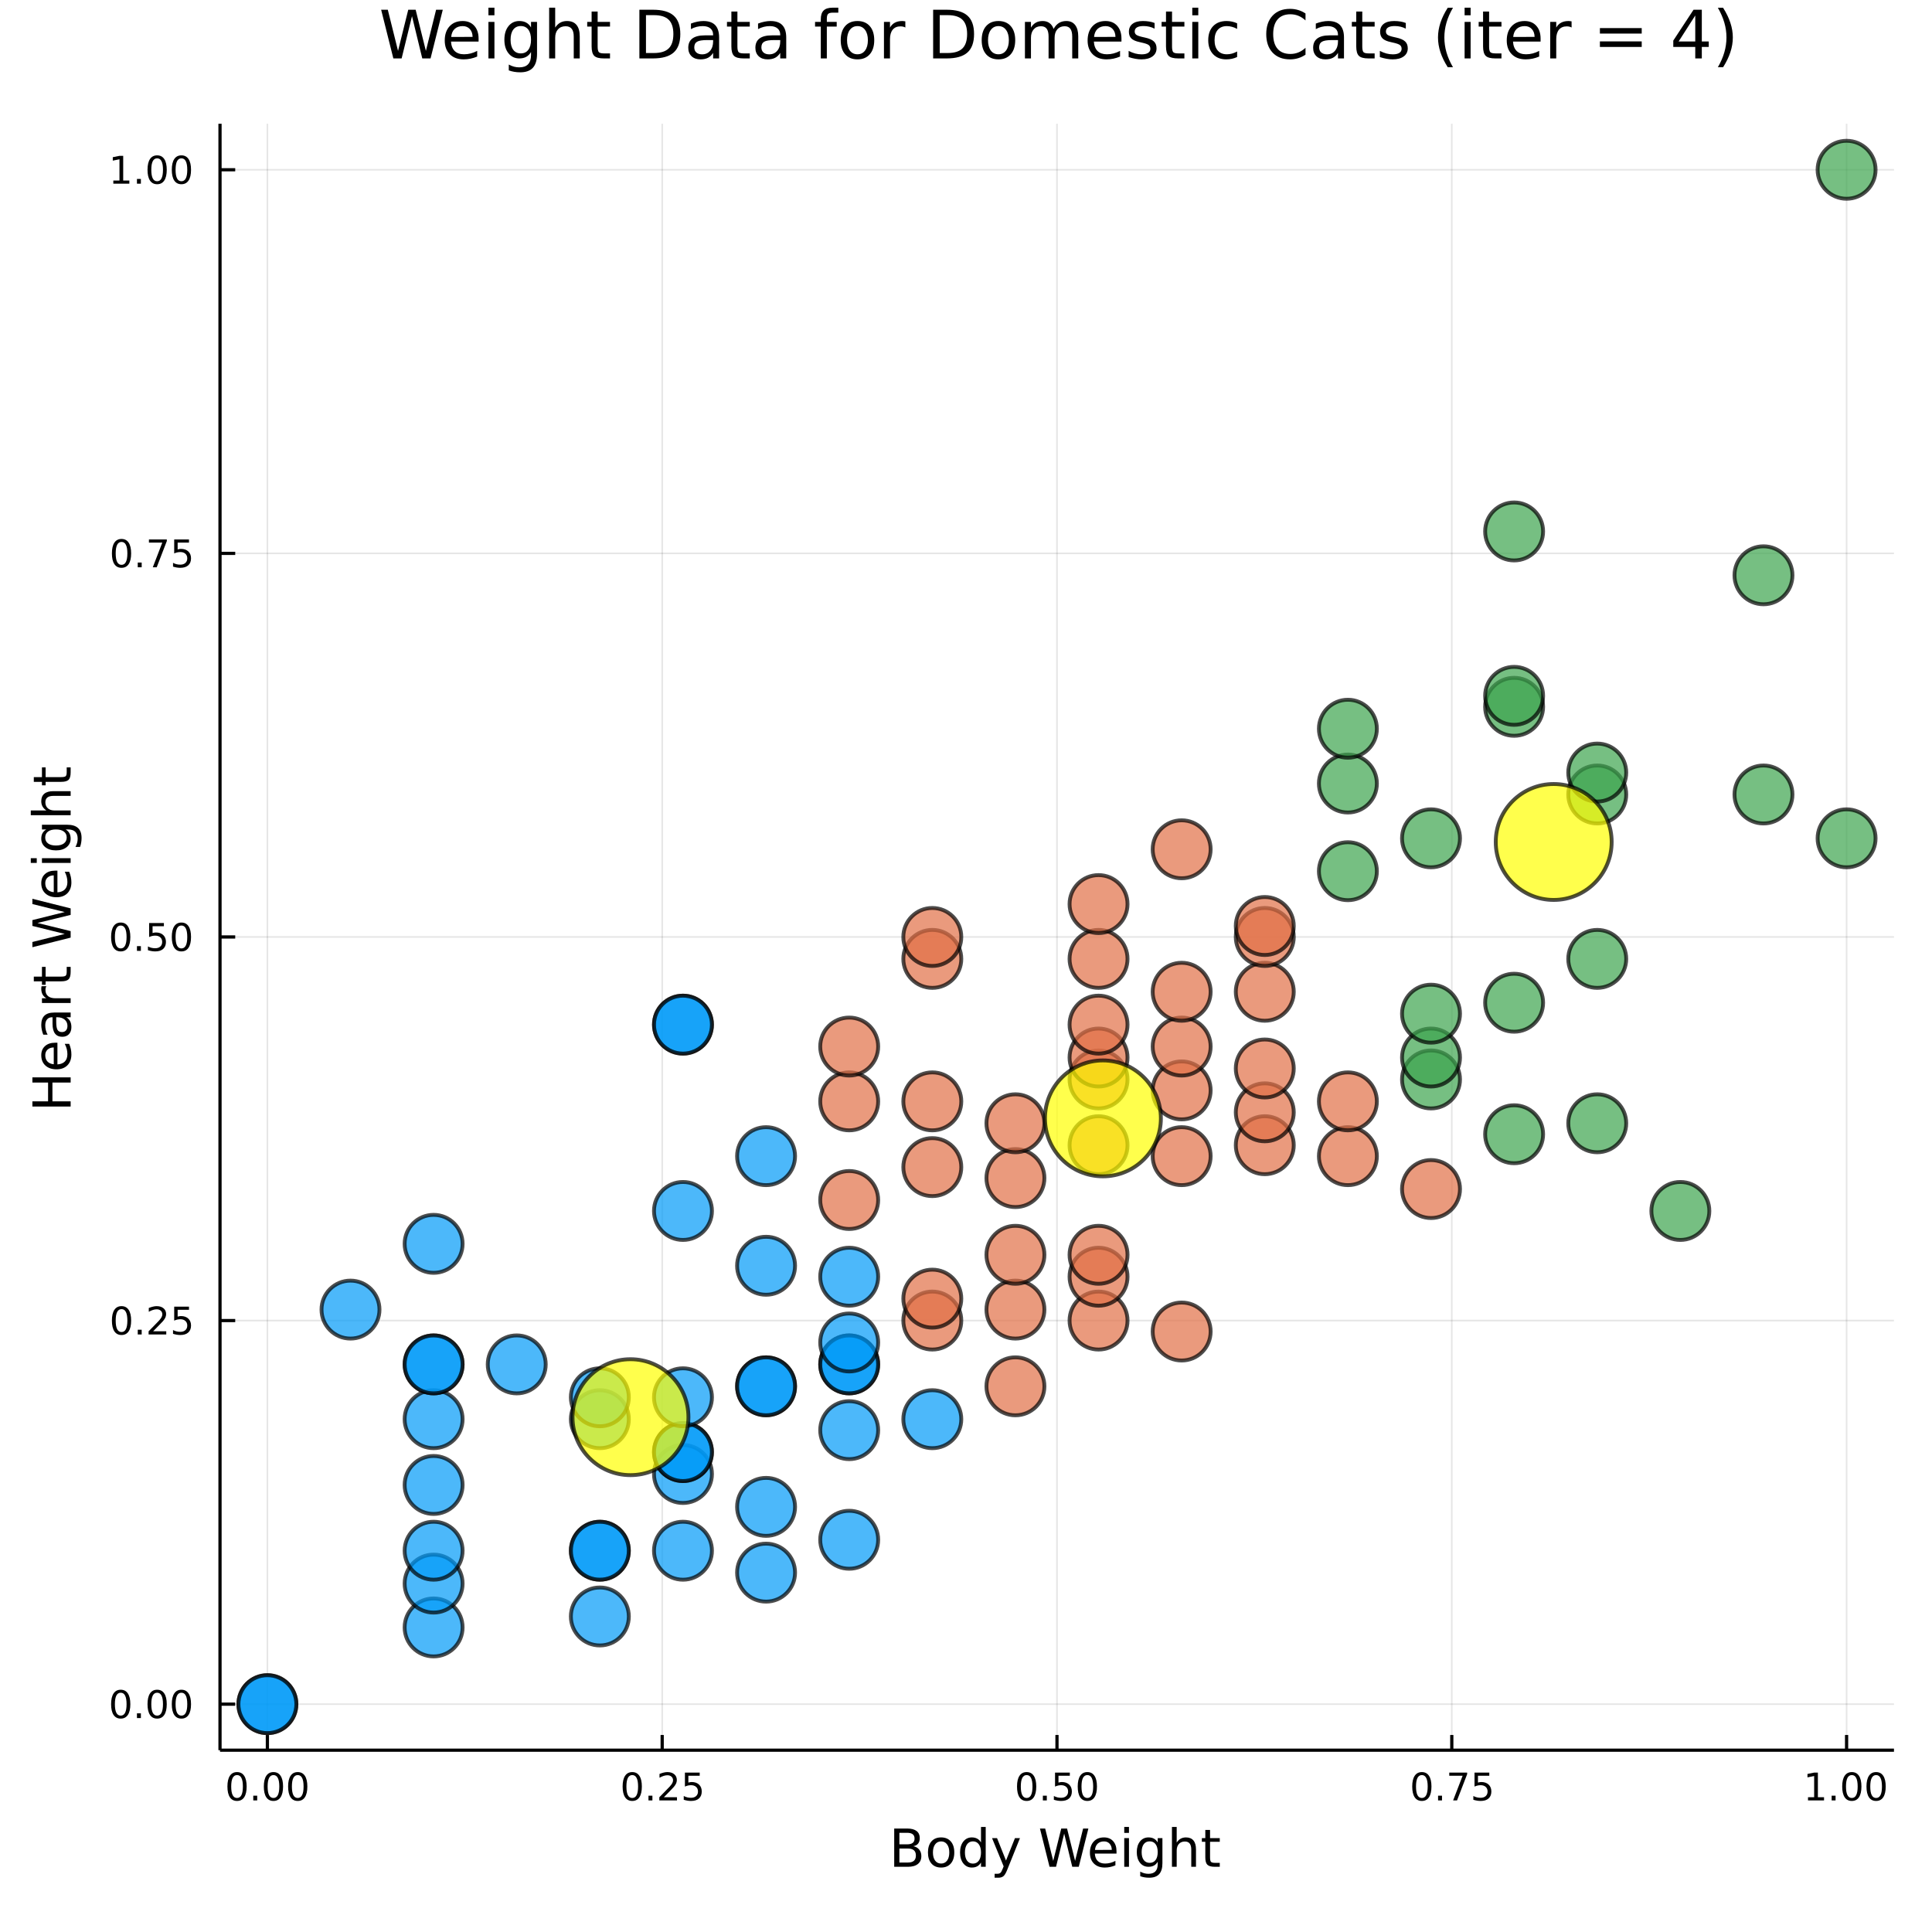 <?xml version="1.0" encoding="utf-8"?>
<svg xmlns="http://www.w3.org/2000/svg" xmlns:xlink="http://www.w3.org/1999/xlink" width="600" height="600" viewBox="0 0 2400 2400">
<rect x="0" y="0" width="2400" height="2400" fill="#333333" stroke="none"/>
<defs>
  <clipPath id="clip040">
    <rect x="0" y="0" width="2400" height="2400"/>
  </clipPath>
</defs>
<path clip-path="url(#clip040)" d="
M0 2400 L2400 2400 L2400 0 L0 0  Z
  " fill="#ffffff" fill-rule="evenodd" fill-opacity="1"/>
<defs>
  <clipPath id="clip041">
    <rect x="480" y="240" width="1681" height="1681"/>
  </clipPath>
</defs>
<path clip-path="url(#clip040)" d="
M273.302 2174.14 L2352.76 2174.14 L2352.76 153.712 L273.302 153.712  Z
  " fill="#ffffff" fill-rule="evenodd" fill-opacity="1"/>
<defs>
  <clipPath id="clip042">
    <rect x="273" y="153" width="2080" height="2021"/>
  </clipPath>
</defs>
<polyline clip-path="url(#clip042)" style="stroke:#000000; stroke-linecap:butt; stroke-linejoin:round; stroke-width:2; stroke-opacity:0.1; fill:none" points="
  332.155,2174.14 332.155,153.712 
  "/>
<polyline clip-path="url(#clip042)" style="stroke:#000000; stroke-linecap:butt; stroke-linejoin:round; stroke-width:2; stroke-opacity:0.1; fill:none" points="
  822.592,2174.14 822.592,153.712 
  "/>
<polyline clip-path="url(#clip042)" style="stroke:#000000; stroke-linecap:butt; stroke-linejoin:round; stroke-width:2; stroke-opacity:0.1; fill:none" points="
  1313.03,2174.14 1313.03,153.712 
  "/>
<polyline clip-path="url(#clip042)" style="stroke:#000000; stroke-linecap:butt; stroke-linejoin:round; stroke-width:2; stroke-opacity:0.1; fill:none" points="
  1803.47,2174.14 1803.47,153.712 
  "/>
<polyline clip-path="url(#clip042)" style="stroke:#000000; stroke-linecap:butt; stroke-linejoin:round; stroke-width:2; stroke-opacity:0.1; fill:none" points="
  2293.9,2174.14 2293.9,153.712 
  "/>
<polyline clip-path="url(#clip040)" style="stroke:#000000; stroke-linecap:butt; stroke-linejoin:round; stroke-width:4; stroke-opacity:1; fill:none" points="
  273.302,2174.14 2352.76,2174.14 
  "/>
<polyline clip-path="url(#clip040)" style="stroke:#000000; stroke-linecap:butt; stroke-linejoin:round; stroke-width:4; stroke-opacity:1; fill:none" points="
  332.155,2174.14 332.155,2155.24 
  "/>
<polyline clip-path="url(#clip040)" style="stroke:#000000; stroke-linecap:butt; stroke-linejoin:round; stroke-width:4; stroke-opacity:1; fill:none" points="
  822.592,2174.14 822.592,2155.24 
  "/>
<polyline clip-path="url(#clip040)" style="stroke:#000000; stroke-linecap:butt; stroke-linejoin:round; stroke-width:4; stroke-opacity:1; fill:none" points="
  1313.03,2174.14 1313.03,2155.24 
  "/>
<polyline clip-path="url(#clip040)" style="stroke:#000000; stroke-linecap:butt; stroke-linejoin:round; stroke-width:4; stroke-opacity:1; fill:none" points="
  1803.47,2174.14 1803.47,2155.24 
  "/>
<polyline clip-path="url(#clip040)" style="stroke:#000000; stroke-linecap:butt; stroke-linejoin:round; stroke-width:4; stroke-opacity:1; fill:none" points="
  2293.9,2174.14 2293.9,2155.24 
  "/>
<path clip-path="url(#clip040)" d="M294.458 2205.06 Q290.847 2205.06 289.018 2208.62 Q287.213 2212.16 287.213 2219.29 Q287.213 2226.4 289.018 2229.97 Q290.847 2233.51 294.458 2233.51 Q298.092 2233.51 299.898 2229.97 Q301.726 2226.4 301.726 2219.29 Q301.726 2212.16 299.898 2208.62 Q298.092 2205.06 294.458 2205.06 M294.458 2201.35 Q300.268 2201.35 303.324 2205.96 Q306.402 2210.54 306.402 2219.29 Q306.402 2228.02 303.324 2232.63 Q300.268 2237.21 294.458 2237.21 Q288.648 2237.21 285.569 2232.63 Q282.514 2228.02 282.514 2219.29 Q282.514 2210.54 285.569 2205.96 Q288.648 2201.35 294.458 2201.35 Z" fill="#000000" fill-rule="evenodd" fill-opacity="1" /><path clip-path="url(#clip040)" d="M314.62 2230.66 L319.504 2230.66 L319.504 2236.54 L314.62 2236.54 L314.62 2230.66 Z" fill="#000000" fill-rule="evenodd" fill-opacity="1" /><path clip-path="url(#clip040)" d="M339.689 2205.06 Q336.078 2205.06 334.249 2208.62 Q332.444 2212.16 332.444 2219.29 Q332.444 2226.4 334.249 2229.97 Q336.078 2233.51 339.689 2233.51 Q343.323 2233.51 345.129 2229.97 Q346.958 2226.4 346.958 2219.29 Q346.958 2212.16 345.129 2208.62 Q343.323 2205.06 339.689 2205.06 M339.689 2201.35 Q345.499 2201.35 348.555 2205.96 Q351.634 2210.54 351.634 2219.29 Q351.634 2228.02 348.555 2232.63 Q345.499 2237.21 339.689 2237.21 Q333.879 2237.21 330.8 2232.63 Q327.745 2228.02 327.745 2219.29 Q327.745 2210.54 330.8 2205.96 Q333.879 2201.35 339.689 2201.35 Z" fill="#000000" fill-rule="evenodd" fill-opacity="1" /><path clip-path="url(#clip040)" d="M369.851 2205.06 Q366.24 2205.06 364.411 2208.62 Q362.606 2212.16 362.606 2219.29 Q362.606 2226.4 364.411 2229.97 Q366.24 2233.51 369.851 2233.51 Q373.485 2233.51 375.291 2229.97 Q377.12 2226.4 377.12 2219.29 Q377.12 2212.16 375.291 2208.62 Q373.485 2205.06 369.851 2205.06 M369.851 2201.35 Q375.661 2201.35 378.717 2205.96 Q381.795 2210.54 381.795 2219.29 Q381.795 2228.02 378.717 2232.63 Q375.661 2237.21 369.851 2237.21 Q364.041 2237.21 360.962 2232.63 Q357.907 2228.02 357.907 2219.29 Q357.907 2210.54 360.962 2205.96 Q364.041 2201.35 369.851 2201.35 Z" fill="#000000" fill-rule="evenodd" fill-opacity="1" /><path clip-path="url(#clip040)" d="M785.393 2205.06 Q781.782 2205.06 779.953 2208.62 Q778.148 2212.16 778.148 2219.29 Q778.148 2226.4 779.953 2229.97 Q781.782 2233.51 785.393 2233.51 Q789.027 2233.51 790.833 2229.97 Q792.661 2226.4 792.661 2219.29 Q792.661 2212.16 790.833 2208.62 Q789.027 2205.06 785.393 2205.06 M785.393 2201.35 Q791.203 2201.35 794.259 2205.96 Q797.337 2210.54 797.337 2219.29 Q797.337 2228.02 794.259 2232.63 Q791.203 2237.21 785.393 2237.21 Q779.583 2237.21 776.504 2232.63 Q773.448 2228.02 773.448 2219.29 Q773.448 2210.54 776.504 2205.96 Q779.583 2201.35 785.393 2201.35 Z" fill="#000000" fill-rule="evenodd" fill-opacity="1" /><path clip-path="url(#clip040)" d="M805.555 2230.66 L810.439 2230.66 L810.439 2236.54 L805.555 2236.54 L805.555 2230.66 Z" fill="#000000" fill-rule="evenodd" fill-opacity="1" /><path clip-path="url(#clip040)" d="M824.652 2232.6 L840.971 2232.6 L840.971 2236.54 L819.027 2236.54 L819.027 2232.6 Q821.689 2229.85 826.272 2225.22 Q830.879 2220.57 832.059 2219.23 Q834.305 2216.7 835.184 2214.97 Q836.087 2213.21 836.087 2211.52 Q836.087 2208.76 834.143 2207.03 Q832.221 2205.29 829.119 2205.29 Q826.92 2205.29 824.467 2206.05 Q822.036 2206.82 819.258 2208.37 L819.258 2203.65 Q822.082 2202.51 824.536 2201.93 Q826.99 2201.35 829.027 2201.35 Q834.397 2201.35 837.592 2204.04 Q840.786 2206.73 840.786 2211.22 Q840.786 2213.35 839.976 2215.27 Q839.189 2217.16 837.082 2219.76 Q836.504 2220.43 833.402 2223.65 Q830.3 2226.84 824.652 2232.6 Z" fill="#000000" fill-rule="evenodd" fill-opacity="1" /><path clip-path="url(#clip040)" d="M850.832 2201.98 L869.189 2201.98 L869.189 2205.92 L855.115 2205.92 L855.115 2214.39 Q856.133 2214.04 857.152 2213.88 Q858.17 2213.69 859.189 2213.69 Q864.976 2213.69 868.355 2216.86 Q871.735 2220.04 871.735 2225.45 Q871.735 2231.03 868.263 2234.13 Q864.791 2237.21 858.471 2237.21 Q856.295 2237.21 854.027 2236.84 Q851.781 2236.47 849.374 2235.73 L849.374 2231.03 Q851.457 2232.16 853.68 2232.72 Q855.902 2233.28 858.379 2233.28 Q862.383 2233.28 864.721 2231.17 Q867.059 2229.06 867.059 2225.45 Q867.059 2221.84 864.721 2219.73 Q862.383 2217.63 858.379 2217.63 Q856.504 2217.63 854.629 2218.04 Q852.777 2218.46 850.832 2219.34 L850.832 2201.98 Z" fill="#000000" fill-rule="evenodd" fill-opacity="1" /><path clip-path="url(#clip040)" d="M1275.33 2205.06 Q1271.72 2205.06 1269.89 2208.62 Q1268.09 2212.16 1268.09 2219.29 Q1268.09 2226.4 1269.89 2229.97 Q1271.72 2233.51 1275.33 2233.51 Q1278.97 2233.51 1280.77 2229.97 Q1282.6 2226.4 1282.6 2219.29 Q1282.6 2212.16 1280.77 2208.62 Q1278.97 2205.06 1275.33 2205.06 M1275.33 2201.35 Q1281.14 2201.35 1284.2 2205.96 Q1287.28 2210.54 1287.28 2219.29 Q1287.28 2228.02 1284.2 2232.63 Q1281.14 2237.21 1275.33 2237.21 Q1269.52 2237.21 1266.44 2232.63 Q1263.39 2228.02 1263.39 2219.29 Q1263.39 2210.54 1266.44 2205.96 Q1269.52 2201.35 1275.33 2201.35 Z" fill="#000000" fill-rule="evenodd" fill-opacity="1" /><path clip-path="url(#clip040)" d="M1295.49 2230.66 L1300.38 2230.66 L1300.38 2236.54 L1295.49 2236.54 L1295.49 2230.66 Z" fill="#000000" fill-rule="evenodd" fill-opacity="1" /><path clip-path="url(#clip040)" d="M1310.61 2201.98 L1328.97 2201.98 L1328.97 2205.92 L1314.89 2205.92 L1314.89 2214.39 Q1315.91 2214.04 1316.93 2213.88 Q1317.95 2213.69 1318.97 2213.69 Q1324.75 2213.69 1328.13 2216.86 Q1331.51 2220.04 1331.51 2225.45 Q1331.51 2231.03 1328.04 2234.13 Q1324.57 2237.21 1318.25 2237.21 Q1316.07 2237.21 1313.8 2236.84 Q1311.56 2236.47 1309.15 2235.73 L1309.15 2231.03 Q1311.23 2232.16 1313.46 2232.72 Q1315.68 2233.28 1318.16 2233.28 Q1322.16 2233.28 1324.5 2231.17 Q1326.84 2229.06 1326.84 2225.45 Q1326.84 2221.84 1324.5 2219.73 Q1322.16 2217.63 1318.16 2217.63 Q1316.28 2217.63 1314.41 2218.04 Q1312.55 2218.46 1310.61 2219.34 L1310.61 2201.98 Z" fill="#000000" fill-rule="evenodd" fill-opacity="1" /><path clip-path="url(#clip040)" d="M1350.73 2205.06 Q1347.11 2205.06 1345.29 2208.62 Q1343.48 2212.16 1343.48 2219.29 Q1343.48 2226.4 1345.29 2229.97 Q1347.11 2233.51 1350.73 2233.51 Q1354.36 2233.51 1356.17 2229.97 Q1357.99 2226.4 1357.99 2219.29 Q1357.99 2212.16 1356.17 2208.62 Q1354.36 2205.06 1350.73 2205.06 M1350.73 2201.35 Q1356.54 2201.35 1359.59 2205.96 Q1362.67 2210.54 1362.67 2219.29 Q1362.67 2228.02 1359.59 2232.63 Q1356.54 2237.21 1350.73 2237.21 Q1344.92 2237.21 1341.84 2232.63 Q1338.78 2228.02 1338.78 2219.29 Q1338.78 2210.54 1341.84 2205.96 Q1344.92 2201.35 1350.73 2201.35 Z" fill="#000000" fill-rule="evenodd" fill-opacity="1" /><path clip-path="url(#clip040)" d="M1766.27 2205.06 Q1762.66 2205.06 1760.83 2208.62 Q1759.02 2212.16 1759.02 2219.29 Q1759.02 2226.4 1760.83 2229.97 Q1762.66 2233.51 1766.27 2233.51 Q1769.9 2233.51 1771.71 2229.97 Q1773.54 2226.4 1773.54 2219.29 Q1773.54 2212.16 1771.71 2208.62 Q1769.9 2205.06 1766.27 2205.06 M1766.27 2201.35 Q1772.08 2201.35 1775.13 2205.96 Q1778.21 2210.54 1778.21 2219.29 Q1778.21 2228.02 1775.13 2232.63 Q1772.08 2237.21 1766.27 2237.21 Q1760.46 2237.21 1757.38 2232.63 Q1754.32 2228.02 1754.32 2219.29 Q1754.32 2210.54 1757.38 2205.96 Q1760.46 2201.35 1766.27 2201.35 Z" fill="#000000" fill-rule="evenodd" fill-opacity="1" /><path clip-path="url(#clip040)" d="M1786.43 2230.66 L1791.31 2230.66 L1791.31 2236.54 L1786.43 2236.54 L1786.43 2230.66 Z" fill="#000000" fill-rule="evenodd" fill-opacity="1" /><path clip-path="url(#clip040)" d="M1800.32 2201.98 L1822.54 2201.98 L1822.54 2203.97 L1809.99 2236.54 L1805.11 2236.54 L1816.92 2205.92 L1800.32 2205.92 L1800.32 2201.98 Z" fill="#000000" fill-rule="evenodd" fill-opacity="1" /><path clip-path="url(#clip040)" d="M1831.71 2201.98 L1850.06 2201.98 L1850.06 2205.92 L1835.99 2205.92 L1835.99 2214.39 Q1837.01 2214.04 1838.03 2213.88 Q1839.04 2213.69 1840.06 2213.69 Q1845.85 2213.69 1849.23 2216.86 Q1852.61 2220.04 1852.61 2225.45 Q1852.61 2231.03 1849.14 2234.13 Q1845.67 2237.21 1839.35 2237.21 Q1837.17 2237.21 1834.9 2236.84 Q1832.66 2236.47 1830.25 2235.73 L1830.25 2231.03 Q1832.33 2232.16 1834.55 2232.72 Q1836.78 2233.28 1839.25 2233.28 Q1843.26 2233.28 1845.6 2231.17 Q1847.93 2229.06 1847.93 2225.45 Q1847.93 2221.84 1845.6 2219.73 Q1843.26 2217.63 1839.25 2217.63 Q1837.38 2217.63 1835.5 2218.04 Q1833.65 2218.46 1831.71 2219.34 L1831.71 2201.98 Z" fill="#000000" fill-rule="evenodd" fill-opacity="1" /><path clip-path="url(#clip040)" d="M2245.98 2232.6 L2253.61 2232.6 L2253.61 2206.24 L2245.3 2207.91 L2245.3 2203.65 L2253.57 2201.98 L2258.24 2201.98 L2258.24 2232.6 L2265.88 2232.6 L2265.88 2236.54 L2245.98 2236.54 L2245.98 2232.6 Z" fill="#000000" fill-rule="evenodd" fill-opacity="1" /><path clip-path="url(#clip040)" d="M2275.33 2230.66 L2280.21 2230.66 L2280.21 2236.54 L2275.33 2236.54 L2275.33 2230.66 Z" fill="#000000" fill-rule="evenodd" fill-opacity="1" /><path clip-path="url(#clip040)" d="M2300.4 2205.06 Q2296.79 2205.06 2294.96 2208.62 Q2293.15 2212.16 2293.15 2219.29 Q2293.15 2226.4 2294.96 2229.97 Q2296.79 2233.51 2300.4 2233.51 Q2304.03 2233.51 2305.84 2229.97 Q2307.66 2226.4 2307.66 2219.29 Q2307.66 2212.16 2305.84 2208.62 Q2304.03 2205.06 2300.4 2205.06 M2300.4 2201.35 Q2306.21 2201.35 2309.26 2205.96 Q2312.34 2210.54 2312.34 2219.29 Q2312.34 2228.02 2309.26 2232.63 Q2306.21 2237.21 2300.4 2237.21 Q2294.59 2237.21 2291.51 2232.63 Q2288.45 2228.02 2288.45 2219.29 Q2288.45 2210.54 2291.51 2205.96 Q2294.59 2201.35 2300.4 2201.35 Z" fill="#000000" fill-rule="evenodd" fill-opacity="1" /><path clip-path="url(#clip040)" d="M2330.56 2205.06 Q2326.95 2205.06 2325.12 2208.62 Q2323.31 2212.16 2323.31 2219.29 Q2323.31 2226.4 2325.12 2229.97 Q2326.95 2233.51 2330.56 2233.51 Q2334.19 2233.51 2336 2229.97 Q2337.83 2226.4 2337.83 2219.29 Q2337.83 2212.16 2336 2208.62 Q2334.19 2205.06 2330.56 2205.06 M2330.56 2201.35 Q2336.37 2201.35 2339.42 2205.96 Q2342.5 2210.54 2342.5 2219.29 Q2342.5 2228.02 2339.42 2232.63 Q2336.37 2237.21 2330.56 2237.21 Q2324.75 2237.21 2321.67 2232.63 Q2318.61 2228.02 2318.61 2219.29 Q2318.61 2210.54 2321.67 2205.96 Q2324.75 2201.35 2330.56 2201.35 Z" fill="#000000" fill-rule="evenodd" fill-opacity="1" /><path clip-path="url(#clip040)" d="M1117.25 2296.31 L1117.25 2313.72 L1127.56 2313.72 Q1132.75 2313.72 1135.23 2311.59 Q1137.75 2309.42 1137.75 2305 Q1137.75 2300.54 1135.23 2298.44 Q1132.75 2296.31 1127.56 2296.31 L1117.25 2296.31 M1117.25 2276.77 L1117.25 2291.09 L1126.77 2291.09 Q1131.48 2291.09 1133.77 2289.34 Q1136.09 2287.56 1136.09 2283.93 Q1136.09 2280.33 1133.77 2278.55 Q1131.48 2276.77 1126.77 2276.77 L1117.25 2276.77 M1110.82 2271.48 L1127.25 2271.48 Q1134.6 2271.48 1138.58 2274.54 Q1142.56 2277.59 1142.56 2283.23 Q1142.56 2287.59 1140.52 2290.17 Q1138.48 2292.75 1134.53 2293.38 Q1139.28 2294.4 1141.89 2297.65 Q1144.53 2300.86 1144.53 2305.7 Q1144.53 2312.07 1140.2 2315.53 Q1135.87 2319 1127.88 2319 L1110.82 2319 L1110.82 2271.48 Z" fill="#000000" fill-rule="evenodd" fill-opacity="1" /><path clip-path="url(#clip040)" d="M1169.1 2287.46 Q1164.39 2287.46 1161.65 2291.15 Q1158.92 2294.81 1158.92 2301.21 Q1158.92 2307.61 1161.62 2311.3 Q1164.36 2314.96 1169.1 2314.96 Q1173.78 2314.96 1176.52 2311.27 Q1179.25 2307.58 1179.25 2301.21 Q1179.25 2294.88 1176.52 2291.19 Q1173.78 2287.46 1169.1 2287.46 M1169.1 2282.5 Q1176.74 2282.5 1181.1 2287.46 Q1185.46 2292.43 1185.46 2301.21 Q1185.46 2309.96 1181.1 2314.96 Q1176.74 2319.93 1169.1 2319.93 Q1161.43 2319.93 1157.07 2314.96 Q1152.74 2309.96 1152.74 2301.21 Q1152.74 2292.43 1157.07 2287.46 Q1161.43 2282.5 1169.1 2282.5 Z" fill="#000000" fill-rule="evenodd" fill-opacity="1" /><path clip-path="url(#clip040)" d="M1218.63 2288.77 L1218.63 2269.48 L1224.48 2269.48 L1224.48 2319 L1218.63 2319 L1218.63 2313.66 Q1216.78 2316.84 1213.95 2318.4 Q1211.15 2319.93 1207.2 2319.93 Q1200.74 2319.93 1196.66 2314.77 Q1192.62 2309.61 1192.62 2301.21 Q1192.62 2292.81 1196.66 2287.65 Q1200.74 2282.5 1207.2 2282.5 Q1211.15 2282.5 1213.95 2284.06 Q1216.78 2285.58 1218.63 2288.77 M1198.67 2301.21 Q1198.67 2307.67 1201.31 2311.36 Q1203.98 2315.03 1208.63 2315.03 Q1213.28 2315.03 1215.95 2311.36 Q1218.63 2307.67 1218.63 2301.21 Q1218.63 2294.75 1215.95 2291.09 Q1213.28 2287.4 1208.63 2287.4 Q1203.98 2287.4 1201.31 2291.09 Q1198.67 2294.75 1198.67 2301.21 Z" fill="#000000" fill-rule="evenodd" fill-opacity="1" /><path clip-path="url(#clip040)" d="M1251.38 2322.31 Q1248.89 2328.68 1246.54 2330.62 Q1244.18 2332.56 1240.24 2332.56 L1235.56 2332.56 L1235.56 2327.66 L1239 2327.66 Q1241.41 2327.66 1242.75 2326.52 Q1244.09 2325.37 1245.71 2321.1 L1246.76 2318.43 L1232.34 2283.36 L1238.55 2283.36 L1249.69 2311.24 L1260.83 2283.36 L1267.04 2283.36 L1251.38 2322.31 Z" fill="#000000" fill-rule="evenodd" fill-opacity="1" /><path clip-path="url(#clip040)" d="M1291.86 2271.48 L1298.36 2271.48 L1308.35 2311.65 L1318.31 2271.48 L1325.54 2271.48 L1335.53 2311.65 L1345.49 2271.48 L1352.02 2271.48 L1340.08 2319 L1332 2319 L1321.97 2277.75 L1311.85 2319 L1303.77 2319 L1291.86 2271.48 Z" fill="#000000" fill-rule="evenodd" fill-opacity="1" /><path clip-path="url(#clip040)" d="M1386.97 2299.72 L1386.97 2302.58 L1360.04 2302.58 Q1360.42 2308.63 1363.67 2311.81 Q1366.95 2314.96 1372.77 2314.96 Q1376.14 2314.96 1379.3 2314.13 Q1382.48 2313.31 1385.6 2311.65 L1385.6 2317.19 Q1382.45 2318.53 1379.14 2319.23 Q1375.83 2319.93 1372.42 2319.93 Q1363.89 2319.93 1358.89 2314.96 Q1353.93 2310 1353.93 2301.53 Q1353.93 2292.78 1358.64 2287.65 Q1363.38 2282.5 1371.4 2282.5 Q1378.6 2282.5 1382.77 2287.14 Q1386.97 2291.76 1386.97 2299.72 M1381.11 2298 Q1381.05 2293.19 1378.4 2290.33 Q1375.79 2287.46 1371.47 2287.46 Q1366.56 2287.46 1363.6 2290.23 Q1360.68 2293 1360.23 2298.03 L1381.11 2298 Z" fill="#000000" fill-rule="evenodd" fill-opacity="1" /><path clip-path="url(#clip040)" d="M1396.58 2283.36 L1402.44 2283.36 L1402.44 2319 L1396.58 2319 L1396.58 2283.36 M1396.58 2269.48 L1402.44 2269.48 L1402.44 2276.89 L1396.58 2276.89 L1396.58 2269.48 Z" fill="#000000" fill-rule="evenodd" fill-opacity="1" /><path clip-path="url(#clip040)" d="M1438.15 2300.77 Q1438.15 2294.4 1435.51 2290.9 Q1432.9 2287.4 1428.15 2287.4 Q1423.44 2287.4 1420.8 2290.9 Q1418.19 2294.4 1418.19 2300.77 Q1418.19 2307.1 1420.8 2310.6 Q1423.44 2314.1 1428.15 2314.1 Q1432.9 2314.1 1435.51 2310.6 Q1438.15 2307.1 1438.15 2300.77 M1444 2314.58 Q1444 2323.68 1439.96 2328.11 Q1435.92 2332.56 1427.58 2332.56 Q1424.49 2332.56 1421.76 2332.09 Q1419.02 2331.64 1416.44 2330.68 L1416.44 2324.99 Q1419.02 2326.39 1421.53 2327.06 Q1424.05 2327.72 1426.66 2327.72 Q1432.42 2327.72 1435.28 2324.7 Q1438.15 2321.71 1438.15 2315.63 L1438.15 2312.73 Q1436.33 2315.88 1433.5 2317.44 Q1430.67 2319 1426.72 2319 Q1420.16 2319 1416.15 2314.01 Q1412.14 2309.01 1412.14 2300.77 Q1412.14 2292.49 1416.15 2287.49 Q1420.16 2282.5 1426.72 2282.5 Q1430.67 2282.5 1433.5 2284.06 Q1436.33 2285.62 1438.15 2288.77 L1438.15 2283.36 L1444 2283.36 L1444 2314.58 Z" fill="#000000" fill-rule="evenodd" fill-opacity="1" /><path clip-path="url(#clip040)" d="M1485.7 2297.49 L1485.7 2319 L1479.84 2319 L1479.84 2297.68 Q1479.84 2292.62 1477.87 2290.1 Q1475.9 2287.59 1471.95 2287.59 Q1467.21 2287.59 1464.47 2290.61 Q1461.73 2293.64 1461.73 2298.86 L1461.73 2319 L1455.84 2319 L1455.84 2269.48 L1461.73 2269.48 L1461.73 2288.89 Q1463.83 2285.68 1466.67 2284.09 Q1469.53 2282.5 1473.25 2282.5 Q1479.4 2282.5 1482.55 2286.32 Q1485.7 2290.1 1485.7 2297.49 Z" fill="#000000" fill-rule="evenodd" fill-opacity="1" /><path clip-path="url(#clip040)" d="M1503.17 2273.23 L1503.17 2283.36 L1515.24 2283.36 L1515.24 2287.91 L1503.17 2287.91 L1503.17 2307.26 Q1503.17 2311.62 1504.35 2312.86 Q1505.56 2314.1 1509.22 2314.1 L1515.24 2314.1 L1515.24 2319 L1509.22 2319 Q1502.44 2319 1499.86 2316.49 Q1497.28 2313.94 1497.28 2307.26 L1497.28 2287.91 L1492.99 2287.91 L1492.99 2283.36 L1497.28 2283.36 L1497.28 2273.23 L1503.17 2273.23 Z" fill="#000000" fill-rule="evenodd" fill-opacity="1" /><polyline clip-path="url(#clip042)" style="stroke:#000000; stroke-linecap:butt; stroke-linejoin:round; stroke-width:2; stroke-opacity:0.1; fill:none" points="
  273.302,2116.96 2352.76,2116.96 
  "/>
<polyline clip-path="url(#clip042)" style="stroke:#000000; stroke-linecap:butt; stroke-linejoin:round; stroke-width:2; stroke-opacity:0.1; fill:none" points="
  273.302,1640.44 2352.76,1640.44 
  "/>
<polyline clip-path="url(#clip042)" style="stroke:#000000; stroke-linecap:butt; stroke-linejoin:round; stroke-width:2; stroke-opacity:0.1; fill:none" points="
  273.302,1163.93 2352.76,1163.93 
  "/>
<polyline clip-path="url(#clip042)" style="stroke:#000000; stroke-linecap:butt; stroke-linejoin:round; stroke-width:2; stroke-opacity:0.1; fill:none" points="
  273.302,687.41 2352.76,687.41 
  "/>
<polyline clip-path="url(#clip042)" style="stroke:#000000; stroke-linecap:butt; stroke-linejoin:round; stroke-width:2; stroke-opacity:0.1; fill:none" points="
  273.302,210.894 2352.76,210.894 
  "/>
<polyline clip-path="url(#clip040)" style="stroke:#000000; stroke-linecap:butt; stroke-linejoin:round; stroke-width:4; stroke-opacity:1; fill:none" points="
  273.302,2174.14 273.302,153.712 
  "/>
<polyline clip-path="url(#clip040)" style="stroke:#000000; stroke-linecap:butt; stroke-linejoin:round; stroke-width:4; stroke-opacity:1; fill:none" points="
  273.302,2116.96 292.2,2116.96 
  "/>
<polyline clip-path="url(#clip040)" style="stroke:#000000; stroke-linecap:butt; stroke-linejoin:round; stroke-width:4; stroke-opacity:1; fill:none" points="
  273.302,1640.44 292.2,1640.44 
  "/>
<polyline clip-path="url(#clip040)" style="stroke:#000000; stroke-linecap:butt; stroke-linejoin:round; stroke-width:4; stroke-opacity:1; fill:none" points="
  273.302,1163.93 292.2,1163.93 
  "/>
<polyline clip-path="url(#clip040)" style="stroke:#000000; stroke-linecap:butt; stroke-linejoin:round; stroke-width:4; stroke-opacity:1; fill:none" points="
  273.302,687.41 292.2,687.41 
  "/>
<polyline clip-path="url(#clip040)" style="stroke:#000000; stroke-linecap:butt; stroke-linejoin:round; stroke-width:4; stroke-opacity:1; fill:none" points="
  273.302,210.894 292.2,210.894 
  "/>
<path clip-path="url(#clip040)" d="M149.965 2102.76 Q146.353 2102.76 144.525 2106.32 Q142.719 2109.86 142.719 2116.99 Q142.719 2124.1 144.525 2127.66 Q146.353 2131.21 149.965 2131.21 Q153.599 2131.21 155.404 2127.66 Q157.233 2124.1 157.233 2116.99 Q157.233 2109.86 155.404 2106.32 Q153.599 2102.76 149.965 2102.76 M149.965 2099.05 Q155.775 2099.05 158.83 2103.66 Q161.909 2108.24 161.909 2116.99 Q161.909 2125.72 158.83 2130.33 Q155.775 2134.91 149.965 2134.91 Q144.154 2134.91 141.076 2130.33 Q138.02 2125.72 138.02 2116.99 Q138.02 2108.24 141.076 2103.66 Q144.154 2099.05 149.965 2099.05 Z" fill="#000000" fill-rule="evenodd" fill-opacity="1" /><path clip-path="url(#clip040)" d="M170.126 2128.36 L175.011 2128.36 L175.011 2134.24 L170.126 2134.24 L170.126 2128.36 Z" fill="#000000" fill-rule="evenodd" fill-opacity="1" /><path clip-path="url(#clip040)" d="M195.196 2102.76 Q191.585 2102.76 189.756 2106.32 Q187.95 2109.86 187.95 2116.99 Q187.95 2124.1 189.756 2127.66 Q191.585 2131.21 195.196 2131.21 Q198.83 2131.21 200.636 2127.66 Q202.464 2124.1 202.464 2116.99 Q202.464 2109.86 200.636 2106.32 Q198.83 2102.76 195.196 2102.76 M195.196 2099.05 Q201.006 2099.05 204.061 2103.66 Q207.14 2108.24 207.14 2116.99 Q207.14 2125.72 204.061 2130.33 Q201.006 2134.91 195.196 2134.91 Q189.386 2134.91 186.307 2130.33 Q183.251 2125.72 183.251 2116.99 Q183.251 2108.24 186.307 2103.66 Q189.386 2099.05 195.196 2099.05 Z" fill="#000000" fill-rule="evenodd" fill-opacity="1" /><path clip-path="url(#clip040)" d="M225.358 2102.76 Q221.747 2102.76 219.918 2106.32 Q218.112 2109.86 218.112 2116.99 Q218.112 2124.1 219.918 2127.66 Q221.747 2131.21 225.358 2131.21 Q228.992 2131.21 230.797 2127.66 Q232.626 2124.1 232.626 2116.99 Q232.626 2109.86 230.797 2106.32 Q228.992 2102.76 225.358 2102.76 M225.358 2099.05 Q231.168 2099.05 234.223 2103.66 Q237.302 2108.24 237.302 2116.99 Q237.302 2125.72 234.223 2130.33 Q231.168 2134.91 225.358 2134.91 Q219.547 2134.91 216.469 2130.33 Q213.413 2125.72 213.413 2116.99 Q213.413 2108.24 216.469 2103.66 Q219.547 2099.05 225.358 2099.05 Z" fill="#000000" fill-rule="evenodd" fill-opacity="1" /><path clip-path="url(#clip040)" d="M150.96 1626.24 Q147.349 1626.24 145.52 1629.81 Q143.715 1633.35 143.715 1640.48 Q143.715 1647.58 145.52 1651.15 Q147.349 1654.69 150.96 1654.69 Q154.594 1654.69 156.4 1651.15 Q158.228 1647.58 158.228 1640.48 Q158.228 1633.35 156.4 1629.81 Q154.594 1626.24 150.96 1626.24 M150.96 1622.54 Q156.77 1622.54 159.826 1627.14 Q162.904 1631.73 162.904 1640.48 Q162.904 1649.2 159.826 1653.81 Q156.77 1658.39 150.96 1658.39 Q145.15 1658.39 142.071 1653.81 Q139.016 1649.2 139.016 1640.48 Q139.016 1631.73 142.071 1627.14 Q145.15 1622.54 150.96 1622.54 Z" fill="#000000" fill-rule="evenodd" fill-opacity="1" /><path clip-path="url(#clip040)" d="M171.122 1651.84 L176.006 1651.84 L176.006 1657.72 L171.122 1657.72 L171.122 1651.84 Z" fill="#000000" fill-rule="evenodd" fill-opacity="1" /><path clip-path="url(#clip040)" d="M190.219 1653.79 L206.538 1653.79 L206.538 1657.72 L184.594 1657.72 L184.594 1653.79 Q187.256 1651.03 191.839 1646.4 Q196.446 1641.75 197.626 1640.41 Q199.872 1637.88 200.751 1636.15 Q201.654 1634.39 201.654 1632.7 Q201.654 1629.94 199.71 1628.21 Q197.788 1626.47 194.687 1626.47 Q192.487 1626.47 190.034 1627.24 Q187.603 1628 184.825 1629.55 L184.825 1624.83 Q187.65 1623.69 190.103 1623.12 Q192.557 1622.54 194.594 1622.54 Q199.964 1622.54 203.159 1625.22 Q206.353 1627.91 206.353 1632.4 Q206.353 1634.53 205.543 1636.45 Q204.756 1638.35 202.649 1640.94 Q202.071 1641.61 198.969 1644.83 Q195.867 1648.02 190.219 1653.79 Z" fill="#000000" fill-rule="evenodd" fill-opacity="1" /><path clip-path="url(#clip040)" d="M216.399 1623.16 L234.756 1623.16 L234.756 1627.1 L220.682 1627.1 L220.682 1635.57 Q221.7 1635.22 222.719 1635.06 Q223.737 1634.87 224.756 1634.87 Q230.543 1634.87 233.922 1638.05 Q237.302 1641.22 237.302 1646.63 Q237.302 1652.21 233.83 1655.31 Q230.358 1658.39 224.038 1658.39 Q221.862 1658.39 219.594 1658.02 Q217.348 1657.65 214.941 1656.91 L214.941 1652.21 Q217.024 1653.35 219.247 1653.9 Q221.469 1654.46 223.946 1654.46 Q227.95 1654.46 230.288 1652.35 Q232.626 1650.25 232.626 1646.63 Q232.626 1643.02 230.288 1640.92 Q227.95 1638.81 223.946 1638.81 Q222.071 1638.81 220.196 1639.23 Q218.344 1639.64 216.399 1640.52 L216.399 1623.16 Z" fill="#000000" fill-rule="evenodd" fill-opacity="1" /><path clip-path="url(#clip040)" d="M149.965 1149.72 Q146.353 1149.72 144.525 1153.29 Q142.719 1156.83 142.719 1163.96 Q142.719 1171.07 144.525 1174.63 Q146.353 1178.17 149.965 1178.17 Q153.599 1178.17 155.404 1174.63 Q157.233 1171.07 157.233 1163.96 Q157.233 1156.83 155.404 1153.29 Q153.599 1149.72 149.965 1149.72 M149.965 1146.02 Q155.775 1146.02 158.83 1150.63 Q161.909 1155.21 161.909 1163.96 Q161.909 1172.69 158.83 1177.29 Q155.775 1181.88 149.965 1181.88 Q144.154 1181.88 141.076 1177.29 Q138.02 1172.69 138.02 1163.96 Q138.02 1155.21 141.076 1150.63 Q144.154 1146.02 149.965 1146.02 Z" fill="#000000" fill-rule="evenodd" fill-opacity="1" /><path clip-path="url(#clip040)" d="M170.126 1175.33 L175.011 1175.33 L175.011 1181.21 L170.126 1181.21 L170.126 1175.33 Z" fill="#000000" fill-rule="evenodd" fill-opacity="1" /><path clip-path="url(#clip040)" d="M185.242 1146.65 L203.599 1146.65 L203.599 1150.58 L189.525 1150.58 L189.525 1159.05 Q190.543 1158.71 191.562 1158.54 Q192.58 1158.36 193.599 1158.36 Q199.386 1158.36 202.765 1161.53 Q206.145 1164.7 206.145 1170.12 Q206.145 1175.7 202.673 1178.8 Q199.2 1181.88 192.881 1181.88 Q190.705 1181.88 188.437 1181.51 Q186.191 1181.14 183.784 1180.4 L183.784 1175.7 Q185.867 1176.83 188.089 1177.39 Q190.312 1177.94 192.788 1177.94 Q196.793 1177.94 199.131 1175.84 Q201.469 1173.73 201.469 1170.12 Q201.469 1166.51 199.131 1164.4 Q196.793 1162.29 192.788 1162.29 Q190.913 1162.29 189.038 1162.71 Q187.187 1163.13 185.242 1164.01 L185.242 1146.65 Z" fill="#000000" fill-rule="evenodd" fill-opacity="1" /><path clip-path="url(#clip040)" d="M225.358 1149.72 Q221.747 1149.72 219.918 1153.29 Q218.112 1156.83 218.112 1163.96 Q218.112 1171.07 219.918 1174.63 Q221.747 1178.17 225.358 1178.17 Q228.992 1178.17 230.797 1174.63 Q232.626 1171.07 232.626 1163.96 Q232.626 1156.83 230.797 1153.29 Q228.992 1149.72 225.358 1149.72 M225.358 1146.02 Q231.168 1146.02 234.223 1150.63 Q237.302 1155.21 237.302 1163.96 Q237.302 1172.69 234.223 1177.29 Q231.168 1181.88 225.358 1181.88 Q219.547 1181.88 216.469 1177.29 Q213.413 1172.69 213.413 1163.96 Q213.413 1155.21 216.469 1150.63 Q219.547 1146.02 225.358 1146.02 Z" fill="#000000" fill-rule="evenodd" fill-opacity="1" /><path clip-path="url(#clip040)" d="M150.96 673.209 Q147.349 673.209 145.52 676.773 Q143.715 680.315 143.715 687.445 Q143.715 694.551 145.52 698.116 Q147.349 701.658 150.96 701.658 Q154.594 701.658 156.4 698.116 Q158.228 694.551 158.228 687.445 Q158.228 680.315 156.4 676.773 Q154.594 673.209 150.96 673.209 M150.96 669.505 Q156.77 669.505 159.826 674.111 Q162.904 678.695 162.904 687.445 Q162.904 696.172 159.826 700.778 Q156.77 705.361 150.96 705.361 Q145.15 705.361 142.071 700.778 Q139.016 696.172 139.016 687.445 Q139.016 678.695 142.071 674.111 Q145.15 669.505 150.96 669.505 Z" fill="#000000" fill-rule="evenodd" fill-opacity="1" /><path clip-path="url(#clip040)" d="M171.122 698.81 L176.006 698.81 L176.006 704.69 L171.122 704.69 L171.122 698.81 Z" fill="#000000" fill-rule="evenodd" fill-opacity="1" /><path clip-path="url(#clip040)" d="M185.011 670.13 L207.233 670.13 L207.233 672.121 L194.687 704.69 L189.802 704.69 L201.608 674.065 L185.011 674.065 L185.011 670.13 Z" fill="#000000" fill-rule="evenodd" fill-opacity="1" /><path clip-path="url(#clip040)" d="M216.399 670.13 L234.756 670.13 L234.756 674.065 L220.682 674.065 L220.682 682.537 Q221.7 682.19 222.719 682.028 Q223.737 681.843 224.756 681.843 Q230.543 681.843 233.922 685.014 Q237.302 688.185 237.302 693.602 Q237.302 699.181 233.83 702.283 Q230.358 705.361 224.038 705.361 Q221.862 705.361 219.594 704.991 Q217.348 704.621 214.941 703.88 L214.941 699.181 Q217.024 700.315 219.247 700.871 Q221.469 701.426 223.946 701.426 Q227.95 701.426 230.288 699.32 Q232.626 697.213 232.626 693.602 Q232.626 689.991 230.288 687.885 Q227.95 685.778 223.946 685.778 Q222.071 685.778 220.196 686.195 Q218.344 686.611 216.399 687.491 L216.399 670.13 Z" fill="#000000" fill-rule="evenodd" fill-opacity="1" /><path clip-path="url(#clip040)" d="M140.775 224.239 L148.414 224.239 L148.414 197.873 L140.103 199.54 L140.103 195.281 L148.367 193.614 L153.043 193.614 L153.043 224.239 L160.682 224.239 L160.682 228.174 L140.775 228.174 L140.775 224.239 Z" fill="#000000" fill-rule="evenodd" fill-opacity="1" /><path clip-path="url(#clip040)" d="M170.126 222.294 L175.011 222.294 L175.011 228.174 L170.126 228.174 L170.126 222.294 Z" fill="#000000" fill-rule="evenodd" fill-opacity="1" /><path clip-path="url(#clip040)" d="M195.196 196.693 Q191.585 196.693 189.756 200.258 Q187.95 203.799 187.95 210.929 Q187.95 218.035 189.756 221.6 Q191.585 225.142 195.196 225.142 Q198.83 225.142 200.636 221.6 Q202.464 218.035 202.464 210.929 Q202.464 203.799 200.636 200.258 Q198.83 196.693 195.196 196.693 M195.196 192.989 Q201.006 192.989 204.061 197.596 Q207.14 202.179 207.14 210.929 Q207.14 219.656 204.061 224.262 Q201.006 228.845 195.196 228.845 Q189.386 228.845 186.307 224.262 Q183.251 219.656 183.251 210.929 Q183.251 202.179 186.307 197.596 Q189.386 192.989 195.196 192.989 Z" fill="#000000" fill-rule="evenodd" fill-opacity="1" /><path clip-path="url(#clip040)" d="M225.358 196.693 Q221.747 196.693 219.918 200.258 Q218.112 203.799 218.112 210.929 Q218.112 218.035 219.918 221.6 Q221.747 225.142 225.358 225.142 Q228.992 225.142 230.797 221.6 Q232.626 218.035 232.626 210.929 Q232.626 203.799 230.797 200.258 Q228.992 196.693 225.358 196.693 M225.358 192.989 Q231.168 192.989 234.223 197.596 Q237.302 202.179 237.302 210.929 Q237.302 219.656 234.223 224.262 Q231.168 228.845 225.358 228.845 Q219.547 228.845 216.469 224.262 Q213.413 219.656 213.413 210.929 Q213.413 202.179 216.469 197.596 Q219.547 192.989 225.358 192.989 Z" fill="#000000" fill-rule="evenodd" fill-opacity="1" /><path clip-path="url(#clip040)" d="M40.244 1374.57 L40.244 1368.14 L59.723 1368.14 L59.723 1344.78 L40.244 1344.78 L40.244 1338.35 L87.764 1338.35 L87.764 1344.78 L65.134 1344.78 L65.134 1368.14 L87.764 1368.14 L87.764 1374.57 L40.244 1374.57 Z" fill="#000000" fill-rule="evenodd" fill-opacity="1" /><path clip-path="url(#clip040)" d="M68.476 1295.31 L71.341 1295.31 L71.341 1322.24 Q77.388 1321.86 80.571 1318.61 Q83.722 1315.33 83.722 1309.51 Q83.722 1306.14 82.894 1302.98 Q82.067 1299.8 80.412 1296.68 L85.95 1296.68 Q87.287 1299.83 87.987 1303.14 Q88.687 1306.45 88.687 1309.86 Q88.687 1318.39 83.722 1323.39 Q78.757 1328.35 70.29 1328.35 Q61.537 1328.35 56.413 1323.64 Q51.257 1318.9 51.257 1310.88 Q51.257 1303.69 55.904 1299.52 Q60.519 1295.31 68.476 1295.31 M66.757 1301.17 Q61.951 1301.23 59.087 1303.88 Q56.222 1306.49 56.222 1310.81 Q56.222 1315.72 58.991 1318.68 Q61.76 1321.6 66.789 1322.05 L66.757 1301.17 Z" fill="#000000" fill-rule="evenodd" fill-opacity="1" /><path clip-path="url(#clip040)" d="M69.845 1269.5 Q69.845 1276.6 71.468 1279.34 Q73.091 1282.07 77.006 1282.07 Q80.125 1282.07 81.971 1280.04 Q83.786 1277.97 83.786 1274.43 Q83.786 1269.56 80.348 1266.64 Q76.879 1263.68 71.15 1263.68 L69.845 1263.68 L69.845 1269.5 M67.426 1257.82 L87.764 1257.82 L87.764 1263.68 L82.353 1263.68 Q85.6 1265.68 87.159 1268.67 Q88.687 1271.67 88.687 1275.99 Q88.687 1281.47 85.632 1284.72 Q82.544 1287.93 77.388 1287.93 Q71.373 1287.93 68.317 1283.92 Q65.261 1279.88 65.261 1271.89 L65.261 1263.68 L64.689 1263.68 Q60.646 1263.68 58.45 1266.35 Q56.222 1268.99 56.222 1273.8 Q56.222 1276.85 56.954 1279.75 Q57.686 1282.65 59.15 1285.32 L53.739 1285.32 Q52.498 1282.11 51.893 1279.08 Q51.257 1276.06 51.257 1273.19 Q51.257 1265.46 55.267 1261.64 Q59.278 1257.82 67.426 1257.82 Z" fill="#000000" fill-rule="evenodd" fill-opacity="1" /><path clip-path="url(#clip040)" d="M57.591 1225.1 Q57.018 1226.09 56.763 1227.26 Q56.477 1228.41 56.477 1229.81 Q56.477 1234.78 59.723 1237.45 Q62.938 1240.09 68.985 1240.09 L87.764 1240.09 L87.764 1245.98 L52.116 1245.98 L52.116 1240.09 L57.654 1240.09 Q54.408 1238.25 52.848 1235.29 Q51.257 1232.33 51.257 1228.09 Q51.257 1227.49 51.352 1226.76 Q51.416 1226.02 51.575 1225.13 L57.591 1225.1 Z" fill="#000000" fill-rule="evenodd" fill-opacity="1" /><path clip-path="url(#clip040)" d="M41.995 1213.16 L52.116 1213.16 L52.116 1201.1 L56.668 1201.1 L56.668 1213.16 L76.019 1213.16 Q80.38 1213.16 81.621 1211.99 Q82.863 1210.78 82.863 1207.12 L82.863 1201.1 L87.764 1201.1 L87.764 1207.12 Q87.764 1213.9 85.25 1216.47 Q82.703 1219.05 76.019 1219.05 L56.668 1219.05 L56.668 1223.35 L52.116 1223.35 L52.116 1219.05 L41.995 1219.05 L41.995 1213.16 Z" fill="#000000" fill-rule="evenodd" fill-opacity="1" /><path clip-path="url(#clip040)" d="M40.244 1176.66 L40.244 1170.16 L80.412 1160.17 L40.244 1150.21 L40.244 1142.98 L80.412 1132.99 L40.244 1123.03 L40.244 1116.5 L87.764 1128.44 L87.764 1136.52 L46.514 1146.55 L87.764 1156.67 L87.764 1164.75 L40.244 1176.66 Z" fill="#000000" fill-rule="evenodd" fill-opacity="1" /><path clip-path="url(#clip040)" d="M68.476 1081.55 L71.341 1081.55 L71.341 1108.48 Q77.388 1108.1 80.571 1104.85 Q83.722 1101.57 83.722 1095.75 Q83.722 1092.38 82.894 1089.22 Q82.067 1086.04 80.412 1082.92 L85.95 1082.92 Q87.287 1086.07 87.987 1089.38 Q88.687 1092.69 88.687 1096.1 Q88.687 1104.63 83.722 1109.63 Q78.757 1114.59 70.29 1114.59 Q61.537 1114.59 56.413 1109.88 Q51.257 1105.14 51.257 1097.12 Q51.257 1089.92 55.904 1085.76 Q60.519 1081.55 68.476 1081.55 M66.757 1087.41 Q61.951 1087.47 59.087 1090.12 Q56.222 1092.73 56.222 1097.05 Q56.222 1101.96 58.991 1104.92 Q61.76 1107.84 66.789 1108.29 L66.757 1087.41 Z" fill="#000000" fill-rule="evenodd" fill-opacity="1" /><path clip-path="url(#clip040)" d="M52.116 1071.94 L52.116 1066.09 L87.764 1066.09 L87.764 1071.94 L52.116 1071.94 M38.239 1071.94 L38.239 1066.09 L45.655 1066.09 L45.655 1071.94 L38.239 1071.94 Z" fill="#000000" fill-rule="evenodd" fill-opacity="1" /><path clip-path="url(#clip040)" d="M69.526 1030.37 Q63.161 1030.37 59.66 1033.02 Q56.158 1035.63 56.158 1040.37 Q56.158 1045.08 59.66 1047.72 Q63.161 1050.33 69.526 1050.33 Q75.86 1050.33 79.361 1047.72 Q82.863 1045.08 82.863 1040.37 Q82.863 1035.63 79.361 1033.02 Q75.86 1030.37 69.526 1030.37 M83.34 1024.52 Q92.443 1024.52 96.867 1028.56 Q101.323 1032.6 101.323 1040.94 Q101.323 1044.03 100.846 1046.77 Q100.4 1049.5 99.445 1052.08 L93.748 1052.08 Q95.148 1049.5 95.817 1046.99 Q96.485 1044.47 96.485 1041.86 Q96.485 1036.1 93.462 1033.24 Q90.47 1030.37 84.39 1030.37 L81.494 1030.37 Q84.645 1032.19 86.205 1035.02 Q87.764 1037.85 87.764 1041.8 Q87.764 1048.36 82.767 1052.37 Q77.77 1056.38 69.526 1056.38 Q61.251 1056.38 56.254 1052.37 Q51.257 1048.36 51.257 1041.8 Q51.257 1037.85 52.816 1035.02 Q54.376 1032.19 57.527 1030.37 L52.116 1030.37 L52.116 1024.52 L83.34 1024.52 Z" fill="#000000" fill-rule="evenodd" fill-opacity="1" /><path clip-path="url(#clip040)" d="M66.248 982.822 L87.764 982.822 L87.764 988.678 L66.439 988.678 Q61.378 988.678 58.864 990.651 Q56.349 992.625 56.349 996.572 Q56.349 1001.31 59.373 1004.05 Q62.397 1006.79 67.617 1006.79 L87.764 1006.79 L87.764 1012.68 L38.239 1012.68 L38.239 1006.79 L57.654 1006.79 Q54.44 1004.69 52.848 1001.86 Q51.257 998.991 51.257 995.267 Q51.257 989.124 55.076 985.973 Q58.864 982.822 66.248 982.822 Z" fill="#000000" fill-rule="evenodd" fill-opacity="1" /><path clip-path="url(#clip040)" d="M41.995 965.348 L52.116 965.348 L52.116 953.285 L56.668 953.285 L56.668 965.348 L76.019 965.348 Q80.38 965.348 81.621 964.17 Q82.863 962.961 82.863 959.3 L82.863 953.285 L87.764 953.285 L87.764 959.3 Q87.764 966.08 85.25 968.658 Q82.703 971.236 76.019 971.236 L56.668 971.236 L56.668 975.533 L52.116 975.533 L52.116 971.236 L41.995 971.236 L41.995 965.348 Z" fill="#000000" fill-rule="evenodd" fill-opacity="1" /><path clip-path="url(#clip040)" d="M473.479 12.096 L481.743 12.096 L494.463 63.218 L507.142 12.096 L516.338 12.096 L529.057 63.218 L541.737 12.096 L550.041 12.096 L534.85 72.576 L524.561 72.576 L511.801 20.076 L498.919 72.576 L488.629 72.576 L473.479 12.096 Z" fill="#000000" fill-rule="evenodd" fill-opacity="1" /><path clip-path="url(#clip040)" d="M594.52 48.028 L594.52 51.673 L560.249 51.673 Q560.736 59.37 564.867 63.421 Q569.04 67.431 576.453 67.431 Q580.747 67.431 584.757 66.378 Q588.808 65.325 592.778 63.218 L592.778 70.267 Q588.768 71.968 584.555 72.86 Q580.342 73.751 576.007 73.751 Q565.151 73.751 558.791 67.431 Q552.472 61.112 552.472 50.337 Q552.472 39.197 558.467 32.675 Q564.503 26.112 574.711 26.112 Q583.866 26.112 589.173 32.026 Q594.52 37.9 594.52 48.028 M587.066 45.84 Q586.985 39.723 583.623 36.077 Q580.301 32.431 574.792 32.431 Q568.554 32.431 564.786 35.956 Q561.06 39.48 560.492 45.88 L587.066 45.84 Z" fill="#000000" fill-rule="evenodd" fill-opacity="1" /><path clip-path="url(#clip040)" d="M606.754 27.206 L614.207 27.206 L614.207 72.576 L606.754 72.576 L606.754 27.206 M606.754 9.544 L614.207 9.544 L614.207 18.983 L606.754 18.983 L606.754 9.544 Z" fill="#000000" fill-rule="evenodd" fill-opacity="1" /><path clip-path="url(#clip040)" d="M659.659 49.364 Q659.659 41.263 656.296 36.806 Q652.975 32.35 646.939 32.35 Q640.943 32.35 637.581 36.806 Q634.259 41.263 634.259 49.364 Q634.259 57.426 637.581 61.882 Q640.943 66.338 646.939 66.338 Q652.975 66.338 656.296 61.882 Q659.659 57.426 659.659 49.364 M667.112 66.945 Q667.112 78.531 661.968 84.162 Q656.823 89.833 646.21 89.833 Q642.28 89.833 638.796 89.225 Q635.313 88.658 632.031 87.443 L632.031 80.192 Q635.313 81.974 638.513 82.825 Q641.713 83.675 645.035 83.675 Q652.367 83.675 656.013 79.827 Q659.659 76.019 659.659 68.282 L659.659 64.596 Q657.35 68.606 653.744 70.591 Q650.139 72.576 645.116 72.576 Q636.771 72.576 631.667 66.216 Q626.563 59.856 626.563 49.364 Q626.563 38.832 631.667 32.472 Q636.771 26.112 645.116 26.112 Q650.139 26.112 653.744 28.097 Q657.35 30.082 659.659 34.092 L659.659 27.206 L667.112 27.206 L667.112 66.945 Z" fill="#000000" fill-rule="evenodd" fill-opacity="1" /><path clip-path="url(#clip040)" d="M720.179 45.192 L720.179 72.576 L712.725 72.576 L712.725 45.435 Q712.725 38.994 710.214 35.794 Q707.702 32.594 702.679 32.594 Q696.643 32.594 693.16 36.442 Q689.676 40.29 689.676 46.934 L689.676 72.576 L682.182 72.576 L682.182 9.544 L689.676 9.544 L689.676 34.254 Q692.349 30.163 695.955 28.138 Q699.601 26.112 704.34 26.112 Q712.158 26.112 716.169 30.973 Q720.179 35.794 720.179 45.192 Z" fill="#000000" fill-rule="evenodd" fill-opacity="1" /><path clip-path="url(#clip040)" d="M742.419 14.324 L742.419 27.206 L757.772 27.206 L757.772 32.999 L742.419 32.999 L742.419 57.628 Q742.419 63.178 743.917 64.758 Q745.457 66.338 750.115 66.338 L757.772 66.338 L757.772 72.576 L750.115 72.576 Q741.487 72.576 738.206 69.376 Q734.924 66.135 734.924 57.628 L734.924 32.999 L729.456 32.999 L729.456 27.206 L734.924 27.206 L734.924 14.324 L742.419 14.324 Z" fill="#000000" fill-rule="evenodd" fill-opacity="1" /><path clip-path="url(#clip040)" d="M802.453 18.82 L802.453 65.852 L812.337 65.852 Q824.855 65.852 830.647 60.18 Q836.481 54.509 836.481 42.275 Q836.481 30.122 830.647 24.492 Q824.855 18.82 812.337 18.82 L802.453 18.82 M794.27 12.096 L811.081 12.096 Q828.662 12.096 836.886 19.428 Q845.109 26.72 845.109 42.275 Q845.109 57.912 836.845 65.244 Q828.581 72.576 811.081 72.576 L794.27 72.576 L794.27 12.096 Z" fill="#000000" fill-rule="evenodd" fill-opacity="1" /><path clip-path="url(#clip040)" d="M878.448 49.769 Q869.414 49.769 865.931 51.835 Q862.447 53.901 862.447 58.884 Q862.447 62.854 865.039 65.203 Q867.673 67.512 872.169 67.512 Q878.367 67.512 882.094 63.137 Q885.861 58.722 885.861 51.43 L885.861 49.769 L878.448 49.769 M893.315 46.691 L893.315 72.576 L885.861 72.576 L885.861 65.689 Q883.309 69.821 879.501 71.806 Q875.693 73.751 870.184 73.751 Q863.217 73.751 859.085 69.862 Q854.993 65.933 854.993 59.37 Q854.993 51.714 860.097 47.825 Q865.242 43.936 875.41 43.936 L885.861 43.936 L885.861 43.207 Q885.861 38.062 882.458 35.267 Q879.096 32.431 872.979 32.431 Q869.09 32.431 865.404 33.363 Q861.718 34.295 858.315 36.158 L858.315 29.272 Q862.406 27.692 866.255 26.922 Q870.103 26.112 873.749 26.112 Q883.593 26.112 888.454 31.216 Q893.315 36.32 893.315 46.691 Z" fill="#000000" fill-rule="evenodd" fill-opacity="1" /><path clip-path="url(#clip040)" d="M916.04 14.324 L916.04 27.206 L931.393 27.206 L931.393 32.999 L916.04 32.999 L916.04 57.628 Q916.04 63.178 917.539 64.758 Q919.079 66.338 923.737 66.338 L931.393 66.338 L931.393 72.576 L923.737 72.576 Q915.109 72.576 911.827 69.376 Q908.546 66.135 908.546 57.628 L908.546 32.999 L903.077 32.999 L903.077 27.206 L908.546 27.206 L908.546 14.324 L916.04 14.324 Z" fill="#000000" fill-rule="evenodd" fill-opacity="1" /><path clip-path="url(#clip040)" d="M961.816 49.769 Q952.782 49.769 949.298 51.835 Q945.815 53.901 945.815 58.884 Q945.815 62.854 948.407 65.203 Q951.04 67.512 955.537 67.512 Q961.735 67.512 965.461 63.137 Q969.229 58.722 969.229 51.43 L969.229 49.769 L961.816 49.769 M976.682 46.691 L976.682 72.576 L969.229 72.576 L969.229 65.689 Q966.677 69.821 962.869 71.806 Q959.061 73.751 953.552 73.751 Q946.584 73.751 942.452 69.862 Q938.361 65.933 938.361 59.37 Q938.361 51.714 943.465 47.825 Q948.61 43.936 958.777 43.936 L969.229 43.936 L969.229 43.207 Q969.229 38.062 965.826 35.267 Q962.464 32.431 956.347 32.431 Q952.458 32.431 948.772 33.363 Q945.085 34.295 941.683 36.158 L941.683 29.272 Q945.774 27.692 949.622 26.922 Q953.471 26.112 957.117 26.112 Q966.96 26.112 971.821 31.216 Q976.682 36.32 976.682 46.691 Z" fill="#000000" fill-rule="evenodd" fill-opacity="1" /><path clip-path="url(#clip040)" d="M1041.38 9.544 L1041.38 15.742 L1034.25 15.742 Q1030.24 15.742 1028.66 17.362 Q1027.12 18.983 1027.12 23.195 L1027.12 27.206 L1039.39 27.206 L1039.39 32.999 L1027.12 32.999 L1027.12 72.576 L1019.62 72.576 L1019.62 32.999 L1012.49 32.999 L1012.49 27.206 L1019.62 27.206 L1019.62 24.046 Q1019.62 16.471 1023.15 13.028 Q1026.67 9.544 1034.33 9.544 L1041.38 9.544 Z" fill="#000000" fill-rule="evenodd" fill-opacity="1" /><path clip-path="url(#clip040)" d="M1065.19 32.431 Q1059.2 32.431 1055.72 37.131 Q1052.23 41.789 1052.23 49.931 Q1052.23 58.074 1055.68 62.773 Q1059.16 67.431 1065.19 67.431 Q1071.15 67.431 1074.63 62.732 Q1078.12 58.033 1078.12 49.931 Q1078.12 41.87 1074.63 37.171 Q1071.15 32.431 1065.19 32.431 M1065.19 26.112 Q1074.92 26.112 1080.47 32.431 Q1086.02 38.751 1086.02 49.931 Q1086.02 61.071 1080.47 67.431 Q1074.92 73.751 1065.19 73.751 Q1055.43 73.751 1049.88 67.431 Q1044.37 61.071 1044.37 49.931 Q1044.37 38.751 1049.88 32.431 Q1055.43 26.112 1065.19 26.112 Z" fill="#000000" fill-rule="evenodd" fill-opacity="1" /><path clip-path="url(#clip040)" d="M1124.66 34.173 Q1123.41 33.444 1121.91 33.12 Q1120.45 32.756 1118.67 32.756 Q1112.35 32.756 1108.94 36.888 Q1105.58 40.979 1105.58 48.676 L1105.58 72.576 L1098.09 72.576 L1098.09 27.206 L1105.58 27.206 L1105.58 34.254 Q1107.93 30.122 1111.7 28.138 Q1115.47 26.112 1120.85 26.112 Q1121.62 26.112 1122.56 26.234 Q1123.49 26.315 1124.62 26.517 L1124.66 34.173 Z" fill="#000000" fill-rule="evenodd" fill-opacity="1" /><path clip-path="url(#clip040)" d="M1167.36 18.82 L1167.36 65.852 L1177.24 65.852 Q1189.76 65.852 1195.55 60.18 Q1201.39 54.509 1201.39 42.275 Q1201.39 30.122 1195.55 24.492 Q1189.76 18.82 1177.24 18.82 L1167.36 18.82 M1159.18 12.096 L1175.99 12.096 Q1193.57 12.096 1201.79 19.428 Q1210.01 26.72 1210.01 42.275 Q1210.01 57.912 1201.75 65.244 Q1193.49 72.576 1175.99 72.576 L1159.18 72.576 L1159.18 12.096 Z" fill="#000000" fill-rule="evenodd" fill-opacity="1" /><path clip-path="url(#clip040)" d="M1240.32 32.431 Q1234.32 32.431 1230.84 37.131 Q1227.35 41.789 1227.35 49.931 Q1227.35 58.074 1230.8 62.773 Q1234.28 67.431 1240.32 67.431 Q1246.27 67.431 1249.75 62.732 Q1253.24 58.033 1253.24 49.931 Q1253.24 41.87 1249.75 37.171 Q1246.27 32.431 1240.32 32.431 M1240.32 26.112 Q1250.04 26.112 1255.59 32.431 Q1261.14 38.751 1261.14 49.931 Q1261.14 61.071 1255.59 67.431 Q1250.04 73.751 1240.32 73.751 Q1230.55 73.751 1225 67.431 Q1219.49 61.071 1219.49 49.931 Q1219.49 38.751 1225 32.431 Q1230.55 26.112 1240.32 26.112 Z" fill="#000000" fill-rule="evenodd" fill-opacity="1" /><path clip-path="url(#clip040)" d="M1308.82 35.915 Q1311.61 30.892 1315.5 28.502 Q1319.39 26.112 1324.66 26.112 Q1331.74 26.112 1335.59 31.095 Q1339.44 36.037 1339.44 45.192 L1339.44 72.576 L1331.95 72.576 L1331.95 45.435 Q1331.95 38.913 1329.64 35.753 Q1327.33 32.594 1322.59 32.594 Q1316.8 32.594 1313.43 36.442 Q1310.07 40.29 1310.07 46.934 L1310.07 72.576 L1302.58 72.576 L1302.58 45.435 Q1302.58 38.873 1300.27 35.753 Q1297.96 32.594 1293.14 32.594 Q1287.43 32.594 1284.07 36.482 Q1280.7 40.331 1280.7 46.934 L1280.7 72.576 L1273.21 72.576 L1273.21 27.206 L1280.7 27.206 L1280.7 34.254 Q1283.25 30.082 1286.82 28.097 Q1290.38 26.112 1295.29 26.112 Q1300.23 26.112 1303.67 28.624 Q1307.16 31.135 1308.82 35.915 Z" fill="#000000" fill-rule="evenodd" fill-opacity="1" /><path clip-path="url(#clip040)" d="M1393.12 48.028 L1393.12 51.673 L1358.84 51.673 Q1359.33 59.37 1363.46 63.421 Q1367.64 67.431 1375.05 67.431 Q1379.34 67.431 1383.35 66.378 Q1387.4 65.325 1391.37 63.218 L1391.37 70.267 Q1387.36 71.968 1383.15 72.86 Q1378.94 73.751 1374.6 73.751 Q1363.75 73.751 1357.39 67.431 Q1351.07 61.112 1351.07 50.337 Q1351.07 39.197 1357.06 32.675 Q1363.1 26.112 1373.31 26.112 Q1382.46 26.112 1387.77 32.026 Q1393.12 37.9 1393.12 48.028 M1385.66 45.84 Q1385.58 39.723 1382.22 36.077 Q1378.9 32.431 1373.39 32.431 Q1367.15 32.431 1363.38 35.956 Q1359.65 39.48 1359.09 45.88 L1385.66 45.84 Z" fill="#000000" fill-rule="evenodd" fill-opacity="1" /><path clip-path="url(#clip040)" d="M1434.27 28.543 L1434.27 35.591 Q1431.11 33.971 1427.71 33.161 Q1424.31 32.35 1420.66 32.35 Q1415.11 32.35 1412.32 34.052 Q1409.56 35.753 1409.56 39.156 Q1409.56 41.749 1411.55 43.248 Q1413.53 44.706 1419.53 46.043 L1422.08 46.61 Q1430.02 48.311 1433.34 51.43 Q1436.7 54.509 1436.7 60.059 Q1436.7 66.378 1431.68 70.064 Q1426.7 73.751 1417.95 73.751 Q1414.3 73.751 1410.33 73.022 Q1406.4 72.333 1402.03 70.915 L1402.03 63.218 Q1406.16 65.365 1410.17 66.459 Q1414.18 67.512 1418.11 67.512 Q1423.38 67.512 1426.21 65.73 Q1429.05 63.907 1429.05 60.626 Q1429.05 57.588 1426.98 55.967 Q1424.96 54.347 1418.03 52.848 L1415.44 52.24 Q1408.51 50.782 1405.43 47.785 Q1402.35 44.746 1402.35 39.48 Q1402.35 33.08 1406.89 29.596 Q1411.43 26.112 1419.77 26.112 Q1423.9 26.112 1427.55 26.72 Q1431.19 27.327 1434.27 28.543 Z" fill="#000000" fill-rule="evenodd" fill-opacity="1" /><path clip-path="url(#clip040)" d="M1455.94 14.324 L1455.94 27.206 L1471.3 27.206 L1471.3 32.999 L1455.94 32.999 L1455.94 57.628 Q1455.94 63.178 1457.44 64.758 Q1458.98 66.338 1463.64 66.338 L1471.3 66.338 L1471.3 72.576 L1463.64 72.576 Q1455.01 72.576 1451.73 69.376 Q1448.45 66.135 1448.45 57.628 L1448.45 32.999 L1442.98 32.999 L1442.98 27.206 L1448.45 27.206 L1448.45 14.324 L1455.94 14.324 Z" fill="#000000" fill-rule="evenodd" fill-opacity="1" /><path clip-path="url(#clip040)" d="M1481.1 27.206 L1488.55 27.206 L1488.55 72.576 L1481.1 72.576 L1481.1 27.206 M1481.1 9.544 L1488.55 9.544 L1488.55 18.983 L1481.1 18.983 L1481.1 9.544 Z" fill="#000000" fill-rule="evenodd" fill-opacity="1" /><path clip-path="url(#clip040)" d="M1536.8 28.948 L1536.8 35.915 Q1533.64 34.173 1530.44 33.323 Q1527.28 32.431 1524.04 32.431 Q1516.79 32.431 1512.78 37.05 Q1508.77 41.627 1508.77 49.931 Q1508.77 58.236 1512.78 62.854 Q1516.79 67.431 1524.04 67.431 Q1527.28 67.431 1530.44 66.581 Q1533.64 65.689 1536.8 63.948 L1536.8 70.834 Q1533.68 72.292 1530.32 73.022 Q1527 73.751 1523.23 73.751 Q1512.98 73.751 1506.95 67.31 Q1500.91 60.869 1500.91 49.931 Q1500.91 38.832 1506.99 32.472 Q1513.1 26.112 1523.72 26.112 Q1527.16 26.112 1530.44 26.841 Q1533.72 27.53 1536.8 28.948 Z" fill="#000000" fill-rule="evenodd" fill-opacity="1" /><path clip-path="url(#clip040)" d="M1621.75 16.755 L1621.75 25.383 Q1617.62 21.535 1612.92 19.631 Q1608.26 17.727 1602.99 17.727 Q1592.62 17.727 1587.11 24.087 Q1581.6 30.406 1581.6 42.397 Q1581.6 54.347 1587.11 60.707 Q1592.62 67.026 1602.99 67.026 Q1608.26 67.026 1612.92 65.122 Q1617.62 63.218 1621.75 59.37 L1621.75 67.918 Q1617.45 70.834 1612.63 72.292 Q1607.85 73.751 1602.51 73.751 Q1588.77 73.751 1580.87 65.365 Q1572.98 56.94 1572.98 42.397 Q1572.98 27.814 1580.87 19.428 Q1588.77 11.002 1602.51 11.002 Q1607.93 11.002 1612.71 12.461 Q1617.54 13.878 1621.75 16.755 Z" fill="#000000" fill-rule="evenodd" fill-opacity="1" /><path clip-path="url(#clip040)" d="M1654.68 49.769 Q1645.65 49.769 1642.16 51.835 Q1638.68 53.901 1638.68 58.884 Q1638.68 62.854 1641.27 65.203 Q1643.91 67.512 1648.4 67.512 Q1654.6 67.512 1658.33 63.137 Q1662.1 58.722 1662.1 51.43 L1662.1 49.769 L1654.68 49.769 M1669.55 46.691 L1669.55 72.576 L1662.1 72.576 L1662.1 65.689 Q1659.54 69.821 1655.74 71.806 Q1651.93 73.751 1646.42 73.751 Q1639.45 73.751 1635.32 69.862 Q1631.23 65.933 1631.23 59.37 Q1631.23 51.714 1636.33 47.825 Q1641.48 43.936 1651.64 43.936 L1662.1 43.936 L1662.1 43.207 Q1662.1 38.062 1658.69 35.267 Q1655.33 32.431 1649.21 32.431 Q1645.32 32.431 1641.64 33.363 Q1637.95 34.295 1634.55 36.158 L1634.55 29.272 Q1638.64 27.692 1642.49 26.922 Q1646.34 26.112 1649.98 26.112 Q1659.83 26.112 1664.69 31.216 Q1669.55 36.32 1669.55 46.691 Z" fill="#000000" fill-rule="evenodd" fill-opacity="1" /><path clip-path="url(#clip040)" d="M1692.27 14.324 L1692.27 27.206 L1707.63 27.206 L1707.63 32.999 L1692.27 32.999 L1692.27 57.628 Q1692.27 63.178 1693.77 64.758 Q1695.31 66.338 1699.97 66.338 L1707.63 66.338 L1707.63 72.576 L1699.97 72.576 Q1691.34 72.576 1688.06 69.376 Q1684.78 66.135 1684.78 57.628 L1684.78 32.999 L1679.31 32.999 L1679.31 27.206 L1684.78 27.206 L1684.78 14.324 L1692.27 14.324 Z" fill="#000000" fill-rule="evenodd" fill-opacity="1" /><path clip-path="url(#clip040)" d="M1746.35 28.543 L1746.35 35.591 Q1743.19 33.971 1739.79 33.161 Q1736.39 32.35 1732.74 32.35 Q1727.19 32.35 1724.4 34.052 Q1721.64 35.753 1721.64 39.156 Q1721.64 41.749 1723.63 43.248 Q1725.61 44.706 1731.61 46.043 L1734.16 46.61 Q1742.1 48.311 1745.42 51.43 Q1748.78 54.509 1748.78 60.059 Q1748.78 66.378 1743.76 70.064 Q1738.78 73.751 1730.03 73.751 Q1726.38 73.751 1722.41 73.022 Q1718.48 72.333 1714.11 70.915 L1714.11 63.218 Q1718.24 65.365 1722.25 66.459 Q1726.26 67.512 1730.19 67.512 Q1735.46 67.512 1738.29 65.73 Q1741.13 63.907 1741.13 60.626 Q1741.13 57.588 1739.06 55.967 Q1737.04 54.347 1730.11 52.848 L1727.52 52.24 Q1720.59 50.782 1717.51 47.785 Q1714.43 44.746 1714.43 39.48 Q1714.43 33.08 1718.97 29.596 Q1723.51 26.112 1731.85 26.112 Q1735.98 26.112 1739.63 26.72 Q1743.28 27.327 1746.35 28.543 Z" fill="#000000" fill-rule="evenodd" fill-opacity="1" /><path clip-path="url(#clip040)" d="M1804.93 9.625 Q1799.5 18.942 1796.87 28.057 Q1794.24 37.171 1794.24 46.529 Q1794.24 55.886 1796.87 65.082 Q1799.54 74.237 1804.93 83.513 L1798.45 83.513 Q1792.37 73.994 1789.33 64.798 Q1786.34 55.603 1786.34 46.529 Q1786.34 37.495 1789.33 28.34 Q1792.33 19.185 1798.45 9.625 L1804.93 9.625 Z" fill="#000000" fill-rule="evenodd" fill-opacity="1" /><path clip-path="url(#clip040)" d="M1819.39 27.206 L1826.85 27.206 L1826.85 72.576 L1819.39 72.576 L1819.39 27.206 M1819.39 9.544 L1826.85 9.544 L1826.85 18.983 L1819.39 18.983 L1819.39 9.544 Z" fill="#000000" fill-rule="evenodd" fill-opacity="1" /><path clip-path="url(#clip040)" d="M1849.81 14.324 L1849.81 27.206 L1865.17 27.206 L1865.17 32.999 L1849.81 32.999 L1849.81 57.628 Q1849.81 63.178 1851.31 64.758 Q1852.85 66.338 1857.51 66.338 L1865.17 66.338 L1865.17 72.576 L1857.51 72.576 Q1848.88 72.576 1845.6 69.376 Q1842.32 66.135 1842.32 57.628 L1842.32 32.999 L1836.85 32.999 L1836.85 27.206 L1842.32 27.206 L1842.32 14.324 L1849.81 14.324 Z" fill="#000000" fill-rule="evenodd" fill-opacity="1" /><path clip-path="url(#clip040)" d="M1913.78 48.028 L1913.78 51.673 L1879.51 51.673 Q1879.99 59.37 1884.13 63.421 Q1888.3 67.431 1895.71 67.431 Q1900 67.431 1904.02 66.378 Q1908.07 65.325 1912.04 63.218 L1912.04 70.267 Q1908.03 71.968 1903.81 72.86 Q1899.6 73.751 1895.27 73.751 Q1884.41 73.751 1878.05 67.431 Q1871.73 61.112 1871.73 50.337 Q1871.73 39.197 1877.73 32.675 Q1883.76 26.112 1893.97 26.112 Q1903.12 26.112 1908.43 32.026 Q1913.78 37.9 1913.78 48.028 M1906.32 45.84 Q1906.24 39.723 1902.88 36.077 Q1899.56 32.431 1894.05 32.431 Q1887.81 32.431 1884.04 35.956 Q1880.32 39.48 1879.75 45.88 L1906.32 45.84 Z" fill="#000000" fill-rule="evenodd" fill-opacity="1" /><path clip-path="url(#clip040)" d="M1952.3 34.173 Q1951.05 33.444 1949.55 33.12 Q1948.09 32.756 1946.31 32.756 Q1939.99 32.756 1936.58 36.888 Q1933.22 40.979 1933.22 48.676 L1933.22 72.576 L1925.73 72.576 L1925.73 27.206 L1933.22 27.206 L1933.22 34.254 Q1935.57 30.122 1939.34 28.138 Q1943.11 26.112 1948.49 26.112 Q1949.26 26.112 1950.2 26.234 Q1951.13 26.315 1952.26 26.517 L1952.3 34.173 Z" fill="#000000" fill-rule="evenodd" fill-opacity="1" /><path clip-path="url(#clip040)" d="M1987.46 34.903 L2039.4 34.903 L2039.4 41.708 L1987.46 41.708 L1987.46 34.903 M1987.46 51.43 L2039.4 51.43 L2039.4 58.317 L1987.46 58.317 L1987.46 51.43 Z" fill="#000000" fill-rule="evenodd" fill-opacity="1" /><path clip-path="url(#clip040)" d="M2105.91 19.226 L2085.25 51.511 L2105.91 51.511 L2105.91 19.226 M2103.77 12.096 L2114.05 12.096 L2114.05 51.511 L2122.68 51.511 L2122.68 58.317 L2114.05 58.317 L2114.05 72.576 L2105.91 72.576 L2105.91 58.317 L2078.61 58.317 L2078.61 50.418 L2103.77 12.096 Z" fill="#000000" fill-rule="evenodd" fill-opacity="1" /><path clip-path="url(#clip040)" d="M2133.99 9.625 L2140.47 9.625 Q2146.54 19.185 2149.54 28.34 Q2152.58 37.495 2152.58 46.529 Q2152.58 55.603 2149.54 64.798 Q2146.54 73.994 2140.47 83.513 L2133.99 83.513 Q2139.37 74.237 2142.01 65.082 Q2144.68 55.886 2144.68 46.529 Q2144.68 37.171 2142.01 28.057 Q2139.37 18.942 2133.99 9.625 Z" fill="#000000" fill-rule="evenodd" fill-opacity="1" /><circle clip-path="url(#clip042)" cx="332.155" cy="2116.96" r="36" fill="#009af9" fill-rule="evenodd" fill-opacity="0.7" stroke="#000000" stroke-opacity="0.7" stroke-width="4.8"/>
<circle clip-path="url(#clip042)" cx="332.155" cy="2116.96" r="36" fill="#009af9" fill-rule="evenodd" fill-opacity="0.7" stroke="#000000" stroke-opacity="0.7" stroke-width="4.8"/>
<circle clip-path="url(#clip042)" cx="435.404" cy="1626.83" r="36" fill="#009af9" fill-rule="evenodd" fill-opacity="0.7" stroke="#000000" stroke-opacity="0.7" stroke-width="4.8"/>
<circle clip-path="url(#clip042)" cx="538.654" cy="2021.65" r="36" fill="#009af9" fill-rule="evenodd" fill-opacity="0.7" stroke="#000000" stroke-opacity="0.7" stroke-width="4.8"/>
<circle clip-path="url(#clip042)" cx="538.654" cy="1967.2" r="36" fill="#009af9" fill-rule="evenodd" fill-opacity="0.7" stroke="#000000" stroke-opacity="0.7" stroke-width="4.8"/>
<circle clip-path="url(#clip042)" cx="538.654" cy="1926.35" r="36" fill="#009af9" fill-rule="evenodd" fill-opacity="0.7" stroke="#000000" stroke-opacity="0.7" stroke-width="4.8"/>
<circle clip-path="url(#clip042)" cx="538.654" cy="1844.66" r="36" fill="#009af9" fill-rule="evenodd" fill-opacity="0.7" stroke="#000000" stroke-opacity="0.7" stroke-width="4.8"/>
<circle clip-path="url(#clip042)" cx="538.654" cy="1762.97" r="36" fill="#009af9" fill-rule="evenodd" fill-opacity="0.7" stroke="#000000" stroke-opacity="0.7" stroke-width="4.8"/>
<circle clip-path="url(#clip042)" cx="538.654" cy="1694.9" r="36" fill="#009af9" fill-rule="evenodd" fill-opacity="0.7" stroke="#000000" stroke-opacity="0.7" stroke-width="4.8"/>
<circle clip-path="url(#clip042)" cx="538.654" cy="1694.9" r="36" fill="#009af9" fill-rule="evenodd" fill-opacity="0.7" stroke="#000000" stroke-opacity="0.7" stroke-width="4.8"/>
<circle clip-path="url(#clip042)" cx="538.654" cy="1545.14" r="36" fill="#009af9" fill-rule="evenodd" fill-opacity="0.7" stroke="#000000" stroke-opacity="0.7" stroke-width="4.8"/>
<circle clip-path="url(#clip042)" cx="641.904" cy="1694.9" r="36" fill="#009af9" fill-rule="evenodd" fill-opacity="0.7" stroke="#000000" stroke-opacity="0.7" stroke-width="4.8"/>
<circle clip-path="url(#clip042)" cx="745.154" cy="2008.04" r="36" fill="#009af9" fill-rule="evenodd" fill-opacity="0.7" stroke="#000000" stroke-opacity="0.7" stroke-width="4.8"/>
<circle clip-path="url(#clip042)" cx="745.154" cy="1926.35" r="36" fill="#009af9" fill-rule="evenodd" fill-opacity="0.7" stroke="#000000" stroke-opacity="0.7" stroke-width="4.8"/>
<circle clip-path="url(#clip042)" cx="745.154" cy="1926.35" r="36" fill="#009af9" fill-rule="evenodd" fill-opacity="0.7" stroke="#000000" stroke-opacity="0.7" stroke-width="4.8"/>
<circle clip-path="url(#clip042)" cx="745.154" cy="1762.97" r="36" fill="#009af9" fill-rule="evenodd" fill-opacity="0.7" stroke="#000000" stroke-opacity="0.7" stroke-width="4.8"/>
<circle clip-path="url(#clip042)" cx="745.154" cy="1735.75" r="36" fill="#009af9" fill-rule="evenodd" fill-opacity="0.7" stroke="#000000" stroke-opacity="0.7" stroke-width="4.8"/>
<circle clip-path="url(#clip042)" cx="848.404" cy="1926.35" r="36" fill="#009af9" fill-rule="evenodd" fill-opacity="0.7" stroke="#000000" stroke-opacity="0.7" stroke-width="4.8"/>
<circle clip-path="url(#clip042)" cx="848.404" cy="1831.05" r="36" fill="#009af9" fill-rule="evenodd" fill-opacity="0.7" stroke="#000000" stroke-opacity="0.7" stroke-width="4.8"/>
<circle clip-path="url(#clip042)" cx="848.404" cy="1803.82" r="36" fill="#009af9" fill-rule="evenodd" fill-opacity="0.7" stroke="#000000" stroke-opacity="0.7" stroke-width="4.8"/>
<circle clip-path="url(#clip042)" cx="848.404" cy="1803.82" r="36" fill="#009af9" fill-rule="evenodd" fill-opacity="0.7" stroke="#000000" stroke-opacity="0.7" stroke-width="4.8"/>
<circle clip-path="url(#clip042)" cx="848.404" cy="1735.75" r="36" fill="#009af9" fill-rule="evenodd" fill-opacity="0.7" stroke="#000000" stroke-opacity="0.7" stroke-width="4.8"/>
<circle clip-path="url(#clip042)" cx="848.404" cy="1504.29" r="36" fill="#009af9" fill-rule="evenodd" fill-opacity="0.7" stroke="#000000" stroke-opacity="0.7" stroke-width="4.8"/>
<circle clip-path="url(#clip042)" cx="848.404" cy="1272.84" r="36" fill="#009af9" fill-rule="evenodd" fill-opacity="0.7" stroke="#000000" stroke-opacity="0.7" stroke-width="4.8"/>
<circle clip-path="url(#clip042)" cx="848.404" cy="1272.84" r="36" fill="#009af9" fill-rule="evenodd" fill-opacity="0.7" stroke="#000000" stroke-opacity="0.7" stroke-width="4.8"/>
<circle clip-path="url(#clip042)" cx="951.654" cy="1953.58" r="36" fill="#009af9" fill-rule="evenodd" fill-opacity="0.7" stroke="#000000" stroke-opacity="0.7" stroke-width="4.8"/>
<circle clip-path="url(#clip042)" cx="951.654" cy="1871.89" r="36" fill="#009af9" fill-rule="evenodd" fill-opacity="0.7" stroke="#000000" stroke-opacity="0.7" stroke-width="4.8"/>
<circle clip-path="url(#clip042)" cx="951.654" cy="1722.13" r="36" fill="#009af9" fill-rule="evenodd" fill-opacity="0.7" stroke="#000000" stroke-opacity="0.7" stroke-width="4.8"/>
<circle clip-path="url(#clip042)" cx="951.654" cy="1722.13" r="36" fill="#009af9" fill-rule="evenodd" fill-opacity="0.7" stroke="#000000" stroke-opacity="0.7" stroke-width="4.8"/>
<circle clip-path="url(#clip042)" cx="951.654" cy="1572.37" r="36" fill="#009af9" fill-rule="evenodd" fill-opacity="0.7" stroke="#000000" stroke-opacity="0.7" stroke-width="4.8"/>
<circle clip-path="url(#clip042)" cx="951.654" cy="1436.22" r="36" fill="#009af9" fill-rule="evenodd" fill-opacity="0.7" stroke="#000000" stroke-opacity="0.7" stroke-width="4.8"/>
<circle clip-path="url(#clip042)" cx="1054.9" cy="1912.74" r="36" fill="#009af9" fill-rule="evenodd" fill-opacity="0.7" stroke="#000000" stroke-opacity="0.7" stroke-width="4.8"/>
<circle clip-path="url(#clip042)" cx="1054.9" cy="1776.59" r="36" fill="#009af9" fill-rule="evenodd" fill-opacity="0.7" stroke="#000000" stroke-opacity="0.7" stroke-width="4.8"/>
<circle clip-path="url(#clip042)" cx="1054.9" cy="1694.9" r="36" fill="#009af9" fill-rule="evenodd" fill-opacity="0.7" stroke="#000000" stroke-opacity="0.7" stroke-width="4.8"/>
<circle clip-path="url(#clip042)" cx="1054.9" cy="1694.9" r="36" fill="#009af9" fill-rule="evenodd" fill-opacity="0.7" stroke="#000000" stroke-opacity="0.7" stroke-width="4.8"/>
<circle clip-path="url(#clip042)" cx="1054.9" cy="1667.67" r="36" fill="#009af9" fill-rule="evenodd" fill-opacity="0.7" stroke="#000000" stroke-opacity="0.7" stroke-width="4.8"/>
<circle clip-path="url(#clip042)" cx="1054.9" cy="1585.98" r="36" fill="#009af9" fill-rule="evenodd" fill-opacity="0.7" stroke="#000000" stroke-opacity="0.7" stroke-width="4.8"/>
<circle clip-path="url(#clip042)" cx="1158.15" cy="1762.97" r="36" fill="#009af9" fill-rule="evenodd" fill-opacity="0.7" stroke="#000000" stroke-opacity="0.7" stroke-width="4.8"/>
<circle clip-path="url(#clip042)" cx="1054.9" cy="1490.68" r="36" fill="#e26f46" fill-rule="evenodd" fill-opacity="0.7" stroke="#000000" stroke-opacity="0.7" stroke-width="4.8"/>
<circle clip-path="url(#clip042)" cx="1054.9" cy="1368.15" r="36" fill="#e26f46" fill-rule="evenodd" fill-opacity="0.7" stroke="#000000" stroke-opacity="0.7" stroke-width="4.8"/>
<circle clip-path="url(#clip042)" cx="1054.9" cy="1300.07" r="36" fill="#e26f46" fill-rule="evenodd" fill-opacity="0.7" stroke="#000000" stroke-opacity="0.7" stroke-width="4.8"/>
<circle clip-path="url(#clip042)" cx="1158.15" cy="1640.44" r="36" fill="#e26f46" fill-rule="evenodd" fill-opacity="0.7" stroke="#000000" stroke-opacity="0.7" stroke-width="4.8"/>
<circle clip-path="url(#clip042)" cx="1158.15" cy="1613.21" r="36" fill="#e26f46" fill-rule="evenodd" fill-opacity="0.7" stroke="#000000" stroke-opacity="0.7" stroke-width="4.8"/>
<circle clip-path="url(#clip042)" cx="1158.15" cy="1449.84" r="36" fill="#e26f46" fill-rule="evenodd" fill-opacity="0.7" stroke="#000000" stroke-opacity="0.7" stroke-width="4.8"/>
<circle clip-path="url(#clip042)" cx="1158.15" cy="1368.15" r="36" fill="#e26f46" fill-rule="evenodd" fill-opacity="0.7" stroke="#000000" stroke-opacity="0.7" stroke-width="4.8"/>
<circle clip-path="url(#clip042)" cx="1158.15" cy="1191.16" r="36" fill="#e26f46" fill-rule="evenodd" fill-opacity="0.7" stroke="#000000" stroke-opacity="0.7" stroke-width="4.8"/>
<circle clip-path="url(#clip042)" cx="1158.15" cy="1163.93" r="36" fill="#e26f46" fill-rule="evenodd" fill-opacity="0.7" stroke="#000000" stroke-opacity="0.7" stroke-width="4.8"/>
<circle clip-path="url(#clip042)" cx="1261.4" cy="1722.13" r="36" fill="#e26f46" fill-rule="evenodd" fill-opacity="0.7" stroke="#000000" stroke-opacity="0.7" stroke-width="4.8"/>
<circle clip-path="url(#clip042)" cx="1261.4" cy="1626.83" r="36" fill="#e26f46" fill-rule="evenodd" fill-opacity="0.7" stroke="#000000" stroke-opacity="0.7" stroke-width="4.8"/>
<circle clip-path="url(#clip042)" cx="1261.4" cy="1558.75" r="36" fill="#e26f46" fill-rule="evenodd" fill-opacity="0.7" stroke="#000000" stroke-opacity="0.7" stroke-width="4.8"/>
<circle clip-path="url(#clip042)" cx="1261.4" cy="1463.45" r="36" fill="#e26f46" fill-rule="evenodd" fill-opacity="0.7" stroke="#000000" stroke-opacity="0.7" stroke-width="4.8"/>
<circle clip-path="url(#clip042)" cx="1261.4" cy="1395.38" r="36" fill="#e26f46" fill-rule="evenodd" fill-opacity="0.7" stroke="#000000" stroke-opacity="0.7" stroke-width="4.8"/>
<circle clip-path="url(#clip042)" cx="1364.65" cy="1640.44" r="36" fill="#e26f46" fill-rule="evenodd" fill-opacity="0.7" stroke="#000000" stroke-opacity="0.7" stroke-width="4.8"/>
<circle clip-path="url(#clip042)" cx="1364.65" cy="1585.98" r="36" fill="#e26f46" fill-rule="evenodd" fill-opacity="0.7" stroke="#000000" stroke-opacity="0.7" stroke-width="4.8"/>
<circle clip-path="url(#clip042)" cx="1364.65" cy="1558.75" r="36" fill="#e26f46" fill-rule="evenodd" fill-opacity="0.7" stroke="#000000" stroke-opacity="0.7" stroke-width="4.8"/>
<circle clip-path="url(#clip042)" cx="1364.65" cy="1422.61" r="36" fill="#e26f46" fill-rule="evenodd" fill-opacity="0.7" stroke="#000000" stroke-opacity="0.7" stroke-width="4.8"/>
<circle clip-path="url(#clip042)" cx="1364.65" cy="1340.92" r="36" fill="#e26f46" fill-rule="evenodd" fill-opacity="0.7" stroke="#000000" stroke-opacity="0.7" stroke-width="4.8"/>
<circle clip-path="url(#clip042)" cx="1364.65" cy="1313.69" r="36" fill="#e26f46" fill-rule="evenodd" fill-opacity="0.7" stroke="#000000" stroke-opacity="0.7" stroke-width="4.8"/>
<circle clip-path="url(#clip042)" cx="1364.65" cy="1272.84" r="36" fill="#e26f46" fill-rule="evenodd" fill-opacity="0.7" stroke="#000000" stroke-opacity="0.7" stroke-width="4.8"/>
<circle clip-path="url(#clip042)" cx="1364.65" cy="1191.16" r="36" fill="#e26f46" fill-rule="evenodd" fill-opacity="0.7" stroke="#000000" stroke-opacity="0.7" stroke-width="4.8"/>
<circle clip-path="url(#clip042)" cx="1364.65" cy="1123.08" r="36" fill="#e26f46" fill-rule="evenodd" fill-opacity="0.7" stroke="#000000" stroke-opacity="0.7" stroke-width="4.8"/>
<circle clip-path="url(#clip042)" cx="1467.9" cy="1654.06" r="36" fill="#e26f46" fill-rule="evenodd" fill-opacity="0.7" stroke="#000000" stroke-opacity="0.7" stroke-width="4.8"/>
<circle clip-path="url(#clip042)" cx="1467.9" cy="1436.22" r="36" fill="#e26f46" fill-rule="evenodd" fill-opacity="0.7" stroke="#000000" stroke-opacity="0.7" stroke-width="4.8"/>
<circle clip-path="url(#clip042)" cx="1467.9" cy="1354.53" r="36" fill="#e26f46" fill-rule="evenodd" fill-opacity="0.7" stroke="#000000" stroke-opacity="0.7" stroke-width="4.8"/>
<circle clip-path="url(#clip042)" cx="1467.9" cy="1300.07" r="36" fill="#e26f46" fill-rule="evenodd" fill-opacity="0.7" stroke="#000000" stroke-opacity="0.7" stroke-width="4.8"/>
<circle clip-path="url(#clip042)" cx="1467.9" cy="1232" r="36" fill="#e26f46" fill-rule="evenodd" fill-opacity="0.7" stroke="#000000" stroke-opacity="0.7" stroke-width="4.8"/>
<circle clip-path="url(#clip042)" cx="1467.9" cy="1055.01" r="36" fill="#e26f46" fill-rule="evenodd" fill-opacity="0.7" stroke="#000000" stroke-opacity="0.7" stroke-width="4.8"/>
<circle clip-path="url(#clip042)" cx="1571.15" cy="1422.61" r="36" fill="#e26f46" fill-rule="evenodd" fill-opacity="0.7" stroke="#000000" stroke-opacity="0.7" stroke-width="4.8"/>
<circle clip-path="url(#clip042)" cx="1571.15" cy="1381.76" r="36" fill="#e26f46" fill-rule="evenodd" fill-opacity="0.7" stroke="#000000" stroke-opacity="0.7" stroke-width="4.8"/>
<circle clip-path="url(#clip042)" cx="1571.15" cy="1327.3" r="36" fill="#e26f46" fill-rule="evenodd" fill-opacity="0.7" stroke="#000000" stroke-opacity="0.7" stroke-width="4.8"/>
<circle clip-path="url(#clip042)" cx="1571.15" cy="1232" r="36" fill="#e26f46" fill-rule="evenodd" fill-opacity="0.7" stroke="#000000" stroke-opacity="0.7" stroke-width="4.8"/>
<circle clip-path="url(#clip042)" cx="1571.15" cy="1163.93" r="36" fill="#e26f46" fill-rule="evenodd" fill-opacity="0.7" stroke="#000000" stroke-opacity="0.7" stroke-width="4.8"/>
<circle clip-path="url(#clip042)" cx="1571.15" cy="1150.31" r="36" fill="#e26f46" fill-rule="evenodd" fill-opacity="0.7" stroke="#000000" stroke-opacity="0.7" stroke-width="4.8"/>
<circle clip-path="url(#clip042)" cx="1674.4" cy="1436.22" r="36" fill="#e26f46" fill-rule="evenodd" fill-opacity="0.7" stroke="#000000" stroke-opacity="0.7" stroke-width="4.8"/>
<circle clip-path="url(#clip042)" cx="1674.4" cy="1368.15" r="36" fill="#e26f46" fill-rule="evenodd" fill-opacity="0.7" stroke="#000000" stroke-opacity="0.7" stroke-width="4.8"/>
<circle clip-path="url(#clip042)" cx="1777.65" cy="1477.07" r="36" fill="#e26f46" fill-rule="evenodd" fill-opacity="0.7" stroke="#000000" stroke-opacity="0.7" stroke-width="4.8"/>
<circle clip-path="url(#clip042)" cx="1674.4" cy="1082.24" r="36" fill="#3da44d" fill-rule="evenodd" fill-opacity="0.7" stroke="#000000" stroke-opacity="0.7" stroke-width="4.8"/>
<circle clip-path="url(#clip042)" cx="1674.4" cy="973.32" r="36" fill="#3da44d" fill-rule="evenodd" fill-opacity="0.7" stroke="#000000" stroke-opacity="0.7" stroke-width="4.8"/>
<circle clip-path="url(#clip042)" cx="1674.4" cy="905.246" r="36" fill="#3da44d" fill-rule="evenodd" fill-opacity="0.7" stroke="#000000" stroke-opacity="0.7" stroke-width="4.8"/>
<circle clip-path="url(#clip042)" cx="1777.65" cy="1340.92" r="36" fill="#3da44d" fill-rule="evenodd" fill-opacity="0.7" stroke="#000000" stroke-opacity="0.7" stroke-width="4.8"/>
<circle clip-path="url(#clip042)" cx="1777.65" cy="1313.69" r="36" fill="#3da44d" fill-rule="evenodd" fill-opacity="0.7" stroke="#000000" stroke-opacity="0.7" stroke-width="4.8"/>
<circle clip-path="url(#clip042)" cx="1777.65" cy="1259.23" r="36" fill="#3da44d" fill-rule="evenodd" fill-opacity="0.7" stroke="#000000" stroke-opacity="0.7" stroke-width="4.8"/>
<circle clip-path="url(#clip042)" cx="1777.65" cy="1041.39" r="36" fill="#3da44d" fill-rule="evenodd" fill-opacity="0.7" stroke="#000000" stroke-opacity="0.7" stroke-width="4.8"/>
<circle clip-path="url(#clip042)" cx="1880.9" cy="1408.99" r="36" fill="#3da44d" fill-rule="evenodd" fill-opacity="0.7" stroke="#000000" stroke-opacity="0.7" stroke-width="4.8"/>
<circle clip-path="url(#clip042)" cx="1880.9" cy="1245.61" r="36" fill="#3da44d" fill-rule="evenodd" fill-opacity="0.7" stroke="#000000" stroke-opacity="0.7" stroke-width="4.8"/>
<circle clip-path="url(#clip042)" cx="1880.9" cy="878.016" r="36" fill="#3da44d" fill-rule="evenodd" fill-opacity="0.7" stroke="#000000" stroke-opacity="0.7" stroke-width="4.8"/>
<circle clip-path="url(#clip042)" cx="1880.9" cy="864.402" r="36" fill="#3da44d" fill-rule="evenodd" fill-opacity="0.7" stroke="#000000" stroke-opacity="0.7" stroke-width="4.8"/>
<circle clip-path="url(#clip042)" cx="1880.9" cy="660.181" r="36" fill="#3da44d" fill-rule="evenodd" fill-opacity="0.7" stroke="#000000" stroke-opacity="0.7" stroke-width="4.8"/>
<circle clip-path="url(#clip042)" cx="1984.15" cy="1395.38" r="36" fill="#3da44d" fill-rule="evenodd" fill-opacity="0.7" stroke="#000000" stroke-opacity="0.7" stroke-width="4.8"/>
<circle clip-path="url(#clip042)" cx="1984.15" cy="1191.16" r="36" fill="#3da44d" fill-rule="evenodd" fill-opacity="0.7" stroke="#000000" stroke-opacity="0.7" stroke-width="4.8"/>
<circle clip-path="url(#clip042)" cx="1984.15" cy="986.934" r="36" fill="#3da44d" fill-rule="evenodd" fill-opacity="0.7" stroke="#000000" stroke-opacity="0.7" stroke-width="4.8"/>
<circle clip-path="url(#clip042)" cx="1984.15" cy="959.705" r="36" fill="#3da44d" fill-rule="evenodd" fill-opacity="0.7" stroke="#000000" stroke-opacity="0.7" stroke-width="4.8"/>
<circle clip-path="url(#clip042)" cx="2087.4" cy="1504.29" r="36" fill="#3da44d" fill-rule="evenodd" fill-opacity="0.7" stroke="#000000" stroke-opacity="0.7" stroke-width="4.8"/>
<circle clip-path="url(#clip042)" cx="2190.65" cy="986.934" r="36" fill="#3da44d" fill-rule="evenodd" fill-opacity="0.7" stroke="#000000" stroke-opacity="0.7" stroke-width="4.8"/>
<circle clip-path="url(#clip042)" cx="2190.65" cy="714.639" r="36" fill="#3da44d" fill-rule="evenodd" fill-opacity="0.7" stroke="#000000" stroke-opacity="0.7" stroke-width="4.8"/>
<circle clip-path="url(#clip042)" cx="2293.9" cy="1041.39" r="36" fill="#3da44d" fill-rule="evenodd" fill-opacity="0.7" stroke="#000000" stroke-opacity="0.7" stroke-width="4.8"/>
<circle clip-path="url(#clip042)" cx="2293.9" cy="210.894" r="36" fill="#3da44d" fill-rule="evenodd" fill-opacity="0.7" stroke="#000000" stroke-opacity="0.7" stroke-width="4.8"/>
<circle clip-path="url(#clip042)" cx="783.194" cy="1760.47" r="72" fill="#ffff00" fill-rule="evenodd" fill-opacity="0.7" stroke="#000000" stroke-opacity="0.7" stroke-width="4.8"/>
<circle clip-path="url(#clip042)" cx="1370.09" cy="1389.29" r="72" fill="#ffff00" fill-rule="evenodd" fill-opacity="0.7" stroke="#000000" stroke-opacity="0.7" stroke-width="4.8"/>
<circle clip-path="url(#clip042)" cx="1930.07" cy="1045.93" r="72" fill="#ffff00" fill-rule="evenodd" fill-opacity="0.7" stroke="#000000" stroke-opacity="0.7" stroke-width="4.8"/>
</svg>
